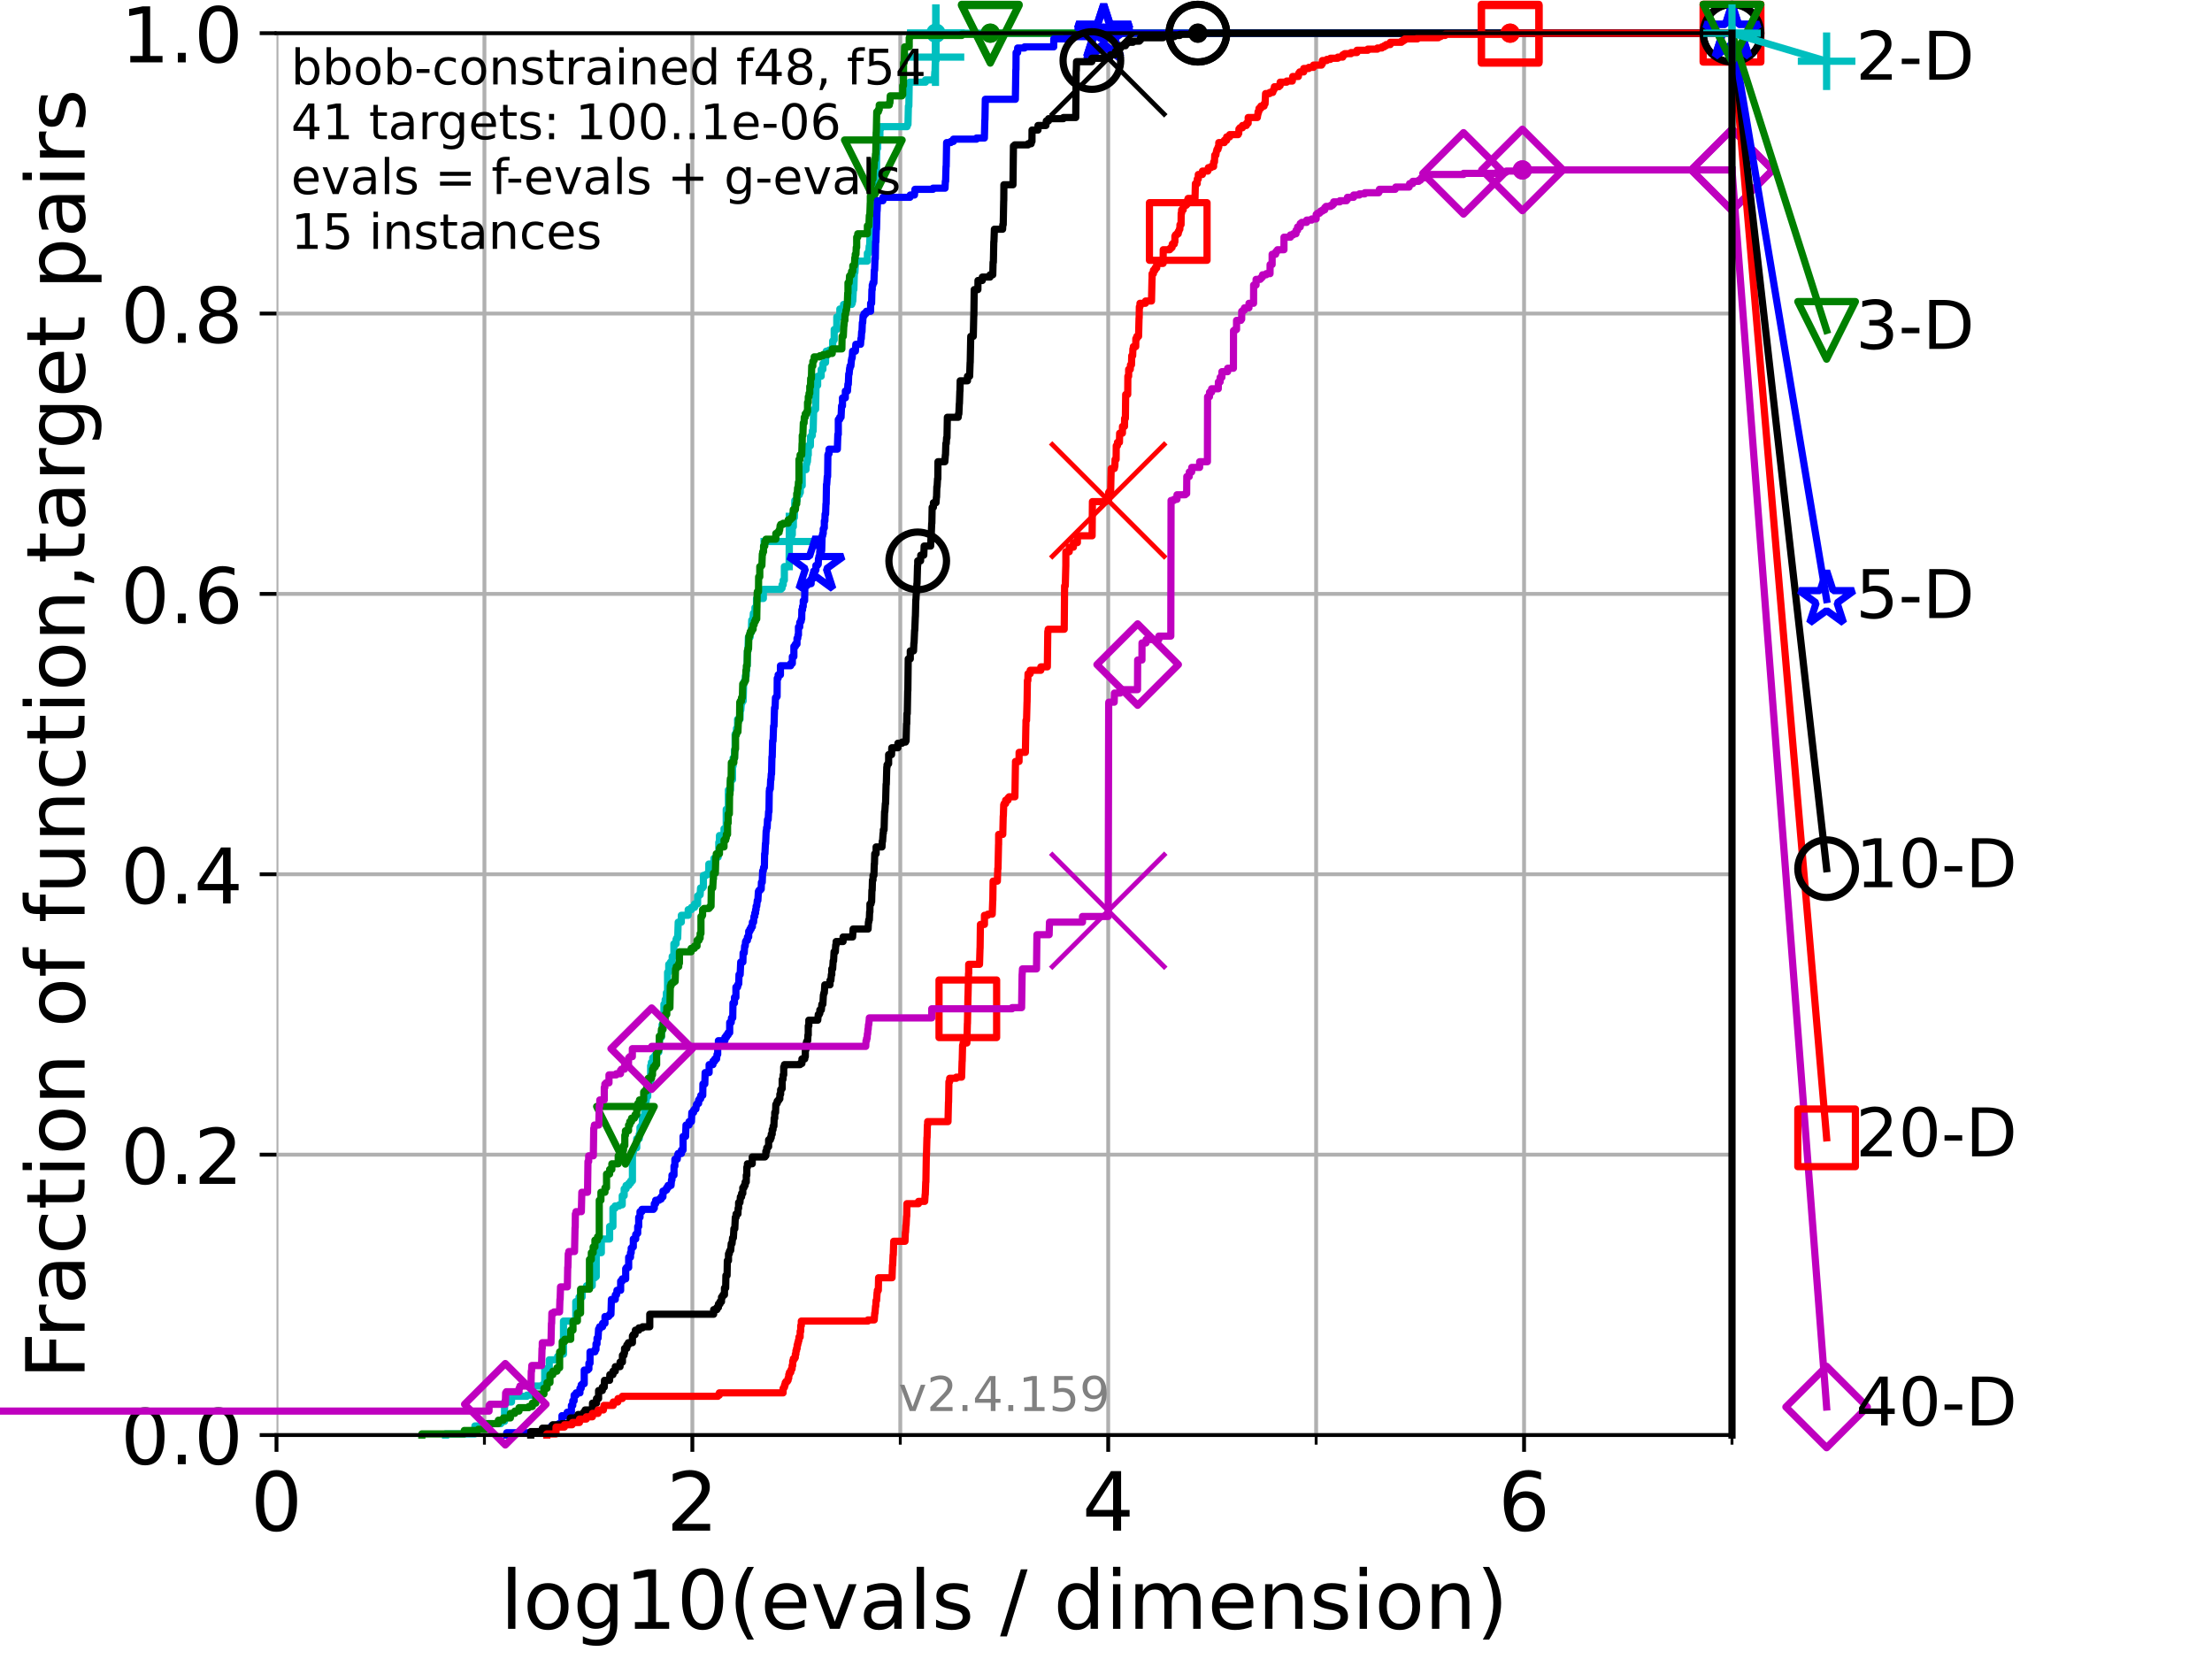 <?xml version="1.0" encoding="utf-8" standalone="no"?>
<!DOCTYPE svg PUBLIC "-//W3C//DTD SVG 1.1//EN"
  "http://www.w3.org/Graphics/SVG/1.1/DTD/svg11.dtd">
<!-- Created with matplotlib (https://matplotlib.org/) -->
<svg height="345.6pt" version="1.1" viewBox="0 0 460.8 345.6" width="460.8pt" xmlns="http://www.w3.org/2000/svg" xmlns:xlink="http://www.w3.org/1999/xlink">
 <defs>
  <style type="text/css">*{stroke-linecap:butt;stroke-linejoin:round;}</style>
 </defs>
 <g id="figure_1">
  <g id="patch_1">
   <path d="M 0 345.6 
L 460.8 345.6 
L 460.8 0 
L 0 0 
z
" style="fill:#ffffff;"/>
  </g>
  <g id="axes_1">
   <g id="patch_2">
    <path d="M 57.6 298.944 
L 360.806 298.944 
L 360.806 6.912 
L 57.6 6.912 
z
" style="fill:#ffffff;"/>
   </g>
   <g id="matplotlib.axis_1">
    <g id="xtick_1">
     <g id="line2d_1">
      <path clip-path="url(#p732a09b51f)" d="M 57.6 298.944 
L 57.6 6.912 
" style="fill:none;stroke:#b0b0b0;stroke-linecap:square;stroke-width:0.8;"/>
     </g>
     <g id="line2d_2">
      <defs>
       <path d="M 0 0 
L 0 3.5 
" id="mbf84fcc0c1" style="stroke:#000000;stroke-width:0.8;"/>
      </defs>
      <g>
       <use style="stroke:#000000;stroke-width:0.8;" x="57.6" xlink:href="#mbf84fcc0c1" y="298.944"/>
      </g>
     </g>
     <g id="text_1">
      <!-- 0 -->
      <g transform="translate(52.192 318.861)scale(0.17 -0.17)">
       <defs>
        <path d="M 31.781 66.406 
Q 24.172 66.406 20.328 58.906 
Q 16.5 51.422 16.5 36.375 
Q 16.5 21.391 20.328 13.891 
Q 24.172 6.391 31.781 6.391 
Q 39.453 6.391 43.281 13.891 
Q 47.125 21.391 47.125 36.375 
Q 47.125 51.422 43.281 58.906 
Q 39.453 66.406 31.781 66.406 
z
M 31.781 74.219 
Q 44.047 74.219 50.516 64.516 
Q 56.984 54.828 56.984 36.375 
Q 56.984 17.969 50.516 8.266 
Q 44.047 -1.422 31.781 -1.422 
Q 19.531 -1.422 13.062 8.266 
Q 6.594 17.969 6.594 36.375 
Q 6.594 54.828 13.062 64.516 
Q 19.531 74.219 31.781 74.219 
z
" id="DejaVuSans-48"/>
       </defs>
       <use xlink:href="#DejaVuSans-48"/>
      </g>
     </g>
    </g>
    <g id="xtick_2">
     <g id="line2d_3">
      <path clip-path="url(#p732a09b51f)" d="M 144.23 298.944 
L 144.23 6.912 
" style="fill:none;stroke:#b0b0b0;stroke-linecap:square;stroke-width:0.8;"/>
     </g>
     <g id="line2d_4">
      <g>
       <use style="stroke:#000000;stroke-width:0.8;" x="144.23" xlink:href="#mbf84fcc0c1" y="298.944"/>
      </g>
     </g>
     <g id="text_2">
      <!-- 2 -->
      <g transform="translate(138.822 318.861)scale(0.17 -0.17)">
       <defs>
        <path d="M 19.188 8.297 
L 53.609 8.297 
L 53.609 0 
L 7.328 0 
L 7.328 8.297 
Q 12.938 14.109 22.625 23.891 
Q 32.328 33.688 34.812 36.531 
Q 39.547 41.844 41.422 45.531 
Q 43.312 49.219 43.312 52.781 
Q 43.312 58.594 39.234 62.25 
Q 35.156 65.922 28.609 65.922 
Q 23.969 65.922 18.812 64.312 
Q 13.672 62.703 7.812 59.422 
L 7.812 69.391 
Q 13.766 71.781 18.938 73 
Q 24.125 74.219 28.422 74.219 
Q 39.75 74.219 46.484 68.547 
Q 53.219 62.891 53.219 53.422 
Q 53.219 48.922 51.531 44.891 
Q 49.859 40.875 45.406 35.406 
Q 44.188 33.984 37.641 27.219 
Q 31.109 20.453 19.188 8.297 
z
" id="DejaVuSans-50"/>
       </defs>
       <use xlink:href="#DejaVuSans-50"/>
      </g>
     </g>
    </g>
    <g id="xtick_3">
     <g id="line2d_5">
      <path clip-path="url(#p732a09b51f)" d="M 230.861 298.944 
L 230.861 6.912 
" style="fill:none;stroke:#b0b0b0;stroke-linecap:square;stroke-width:0.8;"/>
     </g>
     <g id="line2d_6">
      <g>
       <use style="stroke:#000000;stroke-width:0.8;" x="230.861" xlink:href="#mbf84fcc0c1" y="298.944"/>
      </g>
     </g>
     <g id="text_3">
      <!-- 4 -->
      <g transform="translate(225.453 318.861)scale(0.17 -0.17)">
       <defs>
        <path d="M 37.797 64.312 
L 12.891 25.391 
L 37.797 25.391 
z
M 35.203 72.906 
L 47.609 72.906 
L 47.609 25.391 
L 58.016 25.391 
L 58.016 17.188 
L 47.609 17.188 
L 47.609 0 
L 37.797 0 
L 37.797 17.188 
L 4.891 17.188 
L 4.891 26.703 
z
" id="DejaVuSans-52"/>
       </defs>
       <use xlink:href="#DejaVuSans-52"/>
      </g>
     </g>
    </g>
    <g id="xtick_4">
     <g id="line2d_7">
      <path clip-path="url(#p732a09b51f)" d="M 317.491 298.944 
L 317.491 6.912 
" style="fill:none;stroke:#b0b0b0;stroke-linecap:square;stroke-width:0.8;"/>
     </g>
     <g id="line2d_8">
      <g>
       <use style="stroke:#000000;stroke-width:0.8;" x="317.491" xlink:href="#mbf84fcc0c1" y="298.944"/>
      </g>
     </g>
     <g id="text_4">
      <!-- 6 -->
      <g transform="translate(312.083 318.861)scale(0.17 -0.17)">
       <defs>
        <path d="M 33.016 40.375 
Q 26.375 40.375 22.484 35.828 
Q 18.609 31.297 18.609 23.391 
Q 18.609 15.531 22.484 10.953 
Q 26.375 6.391 33.016 6.391 
Q 39.656 6.391 43.531 10.953 
Q 47.406 15.531 47.406 23.391 
Q 47.406 31.297 43.531 35.828 
Q 39.656 40.375 33.016 40.375 
z
M 52.594 71.297 
L 52.594 62.312 
Q 48.875 64.062 45.094 64.984 
Q 41.312 65.922 37.594 65.922 
Q 27.828 65.922 22.672 59.328 
Q 17.531 52.734 16.797 39.406 
Q 19.672 43.656 24.016 45.922 
Q 28.375 48.188 33.594 48.188 
Q 44.578 48.188 50.953 41.516 
Q 57.328 34.859 57.328 23.391 
Q 57.328 12.156 50.688 5.359 
Q 44.047 -1.422 33.016 -1.422 
Q 20.359 -1.422 13.672 8.266 
Q 6.984 17.969 6.984 36.375 
Q 6.984 53.656 15.188 63.938 
Q 23.391 74.219 37.203 74.219 
Q 40.922 74.219 44.703 73.484 
Q 48.484 72.75 52.594 71.297 
z
" id="DejaVuSans-54"/>
       </defs>
       <use xlink:href="#DejaVuSans-54"/>
      </g>
     </g>
    </g>
    <g id="xtick_5">
     <g id="line2d_9">
      <path clip-path="url(#p732a09b51f)" d="M 100.915 298.944 
L 100.915 6.912 
" style="fill:none;stroke:#b0b0b0;stroke-linecap:square;stroke-width:0.8;"/>
     </g>
     <g id="line2d_10">
      <defs>
       <path d="M 0 0 
L 0 2 
" id="mc942add03d" style="stroke:#000000;stroke-width:0.6;"/>
      </defs>
      <g>
       <use style="stroke:#000000;stroke-width:0.6;" x="100.915" xlink:href="#mc942add03d" y="298.944"/>
      </g>
     </g>
    </g>
    <g id="xtick_6">
     <g id="line2d_11">
      <path clip-path="url(#p732a09b51f)" d="M 187.546 298.944 
L 187.546 6.912 
" style="fill:none;stroke:#b0b0b0;stroke-linecap:square;stroke-width:0.8;"/>
     </g>
     <g id="line2d_12">
      <g>
       <use style="stroke:#000000;stroke-width:0.6;" x="187.546" xlink:href="#mc942add03d" y="298.944"/>
      </g>
     </g>
    </g>
    <g id="xtick_7">
     <g id="line2d_13">
      <path clip-path="url(#p732a09b51f)" d="M 274.176 298.944 
L 274.176 6.912 
" style="fill:none;stroke:#b0b0b0;stroke-linecap:square;stroke-width:0.8;"/>
     </g>
     <g id="line2d_14">
      <g>
       <use style="stroke:#000000;stroke-width:0.6;" x="274.176" xlink:href="#mc942add03d" y="298.944"/>
      </g>
     </g>
    </g>
    <g id="xtick_8">
     <g id="line2d_15">
      <path clip-path="url(#p732a09b51f)" d="M 360.806 298.944 
L 360.806 6.912 
" style="fill:none;stroke:#b0b0b0;stroke-linecap:square;stroke-width:0.8;"/>
     </g>
     <g id="line2d_16">
      <g>
       <use style="stroke:#000000;stroke-width:0.6;" x="360.806" xlink:href="#mc942add03d" y="298.944"/>
      </g>
     </g>
    </g>
    <g id="text_5">
     <!-- log10(evals / dimension) -->
     <g transform="translate(104.239 339.314)scale(0.17 -0.17)">
      <defs>
       <path d="M 9.422 75.984 
L 18.406 75.984 
L 18.406 0 
L 9.422 0 
z
" id="DejaVuSans-108"/>
       <path d="M 30.609 48.391 
Q 23.391 48.391 19.188 42.75 
Q 14.984 37.109 14.984 27.297 
Q 14.984 17.484 19.156 11.844 
Q 23.344 6.203 30.609 6.203 
Q 37.797 6.203 41.984 11.859 
Q 46.188 17.531 46.188 27.297 
Q 46.188 37.016 41.984 42.703 
Q 37.797 48.391 30.609 48.391 
z
M 30.609 56 
Q 42.328 56 49.016 48.375 
Q 55.719 40.766 55.719 27.297 
Q 55.719 13.875 49.016 6.219 
Q 42.328 -1.422 30.609 -1.422 
Q 18.844 -1.422 12.172 6.219 
Q 5.516 13.875 5.516 27.297 
Q 5.516 40.766 12.172 48.375 
Q 18.844 56 30.609 56 
z
" id="DejaVuSans-111"/>
       <path d="M 45.406 27.984 
Q 45.406 37.75 41.375 43.109 
Q 37.359 48.484 30.078 48.484 
Q 22.859 48.484 18.828 43.109 
Q 14.797 37.75 14.797 27.984 
Q 14.797 18.266 18.828 12.891 
Q 22.859 7.516 30.078 7.516 
Q 37.359 7.516 41.375 12.891 
Q 45.406 18.266 45.406 27.984 
z
M 54.391 6.781 
Q 54.391 -7.172 48.188 -13.984 
Q 42 -20.797 29.203 -20.797 
Q 24.469 -20.797 20.266 -20.094 
Q 16.062 -19.391 12.109 -17.922 
L 12.109 -9.188 
Q 16.062 -11.328 19.922 -12.344 
Q 23.781 -13.375 27.781 -13.375 
Q 36.625 -13.375 41.016 -8.766 
Q 45.406 -4.156 45.406 5.172 
L 45.406 9.625 
Q 42.625 4.781 38.281 2.391 
Q 33.938 0 27.875 0 
Q 17.828 0 11.672 7.656 
Q 5.516 15.328 5.516 27.984 
Q 5.516 40.672 11.672 48.328 
Q 17.828 56 27.875 56 
Q 33.938 56 38.281 53.609 
Q 42.625 51.219 45.406 46.391 
L 45.406 54.688 
L 54.391 54.688 
z
" id="DejaVuSans-103"/>
       <path d="M 12.406 8.297 
L 28.516 8.297 
L 28.516 63.922 
L 10.984 60.406 
L 10.984 69.391 
L 28.422 72.906 
L 38.281 72.906 
L 38.281 8.297 
L 54.391 8.297 
L 54.391 0 
L 12.406 0 
z
" id="DejaVuSans-49"/>
       <path d="M 31 75.875 
Q 24.469 64.656 21.281 53.656 
Q 18.109 42.672 18.109 31.391 
Q 18.109 20.125 21.312 9.062 
Q 24.516 -2 31 -13.188 
L 23.188 -13.188 
Q 15.875 -1.703 12.234 9.375 
Q 8.594 20.453 8.594 31.391 
Q 8.594 42.281 12.203 53.312 
Q 15.828 64.359 23.188 75.875 
z
" id="DejaVuSans-40"/>
       <path d="M 56.203 29.594 
L 56.203 25.203 
L 14.891 25.203 
Q 15.484 15.922 20.484 11.062 
Q 25.484 6.203 34.422 6.203 
Q 39.594 6.203 44.453 7.469 
Q 49.312 8.734 54.109 11.281 
L 54.109 2.781 
Q 49.266 0.734 44.188 -0.344 
Q 39.109 -1.422 33.891 -1.422 
Q 20.797 -1.422 13.156 6.188 
Q 5.516 13.812 5.516 26.812 
Q 5.516 40.234 12.766 48.109 
Q 20.016 56 32.328 56 
Q 43.359 56 49.781 48.891 
Q 56.203 41.797 56.203 29.594 
z
M 47.219 32.234 
Q 47.125 39.594 43.094 43.984 
Q 39.062 48.391 32.422 48.391 
Q 24.906 48.391 20.391 44.141 
Q 15.875 39.891 15.188 32.172 
z
" id="DejaVuSans-101"/>
       <path d="M 2.984 54.688 
L 12.5 54.688 
L 29.594 8.797 
L 46.688 54.688 
L 56.203 54.688 
L 35.688 0 
L 23.484 0 
z
" id="DejaVuSans-118"/>
       <path d="M 34.281 27.484 
Q 23.391 27.484 19.188 25 
Q 14.984 22.516 14.984 16.5 
Q 14.984 11.719 18.141 8.906 
Q 21.297 6.109 26.703 6.109 
Q 34.188 6.109 38.703 11.406 
Q 43.219 16.703 43.219 25.484 
L 43.219 27.484 
z
M 52.203 31.203 
L 52.203 0 
L 43.219 0 
L 43.219 8.297 
Q 40.141 3.328 35.547 0.953 
Q 30.953 -1.422 24.312 -1.422 
Q 15.922 -1.422 10.953 3.297 
Q 6 8.016 6 15.922 
Q 6 25.141 12.172 29.828 
Q 18.359 34.516 30.609 34.516 
L 43.219 34.516 
L 43.219 35.406 
Q 43.219 41.609 39.141 45 
Q 35.062 48.391 27.688 48.391 
Q 23 48.391 18.547 47.266 
Q 14.109 46.141 10.016 43.891 
L 10.016 52.203 
Q 14.938 54.109 19.578 55.047 
Q 24.219 56 28.609 56 
Q 40.484 56 46.344 49.844 
Q 52.203 43.703 52.203 31.203 
z
" id="DejaVuSans-97"/>
       <path d="M 44.281 53.078 
L 44.281 44.578 
Q 40.484 46.531 36.375 47.5 
Q 32.281 48.484 27.875 48.484 
Q 21.188 48.484 17.844 46.438 
Q 14.5 44.391 14.5 40.281 
Q 14.5 37.156 16.891 35.375 
Q 19.281 33.594 26.516 31.984 
L 29.594 31.297 
Q 39.156 29.25 43.188 25.516 
Q 47.219 21.781 47.219 15.094 
Q 47.219 7.469 41.188 3.016 
Q 35.156 -1.422 24.609 -1.422 
Q 20.219 -1.422 15.453 -0.562 
Q 10.688 0.297 5.422 2 
L 5.422 11.281 
Q 10.406 8.688 15.234 7.391 
Q 20.062 6.109 24.812 6.109 
Q 31.156 6.109 34.562 8.281 
Q 37.984 10.453 37.984 14.406 
Q 37.984 18.062 35.516 20.016 
Q 33.062 21.969 24.703 23.781 
L 21.578 24.516 
Q 13.234 26.266 9.516 29.906 
Q 5.812 33.547 5.812 39.891 
Q 5.812 47.609 11.281 51.797 
Q 16.75 56 26.812 56 
Q 31.781 56 36.172 55.266 
Q 40.578 54.547 44.281 53.078 
z
" id="DejaVuSans-115"/>
       <path id="DejaVuSans-32"/>
       <path d="M 25.391 72.906 
L 33.688 72.906 
L 8.297 -9.281 
L 0 -9.281 
z
" id="DejaVuSans-47"/>
       <path d="M 45.406 46.391 
L 45.406 75.984 
L 54.391 75.984 
L 54.391 0 
L 45.406 0 
L 45.406 8.203 
Q 42.578 3.328 38.25 0.953 
Q 33.938 -1.422 27.875 -1.422 
Q 17.969 -1.422 11.734 6.484 
Q 5.516 14.406 5.516 27.297 
Q 5.516 40.188 11.734 48.094 
Q 17.969 56 27.875 56 
Q 33.938 56 38.25 53.625 
Q 42.578 51.266 45.406 46.391 
z
M 14.797 27.297 
Q 14.797 17.391 18.875 11.75 
Q 22.953 6.109 30.078 6.109 
Q 37.203 6.109 41.297 11.75 
Q 45.406 17.391 45.406 27.297 
Q 45.406 37.203 41.297 42.844 
Q 37.203 48.484 30.078 48.484 
Q 22.953 48.484 18.875 42.844 
Q 14.797 37.203 14.797 27.297 
z
" id="DejaVuSans-100"/>
       <path d="M 9.422 54.688 
L 18.406 54.688 
L 18.406 0 
L 9.422 0 
z
M 9.422 75.984 
L 18.406 75.984 
L 18.406 64.594 
L 9.422 64.594 
z
" id="DejaVuSans-105"/>
       <path d="M 52 44.188 
Q 55.375 50.25 60.062 53.125 
Q 64.75 56 71.094 56 
Q 79.641 56 84.281 50.016 
Q 88.922 44.047 88.922 33.016 
L 88.922 0 
L 79.891 0 
L 79.891 32.719 
Q 79.891 40.578 77.094 44.375 
Q 74.312 48.188 68.609 48.188 
Q 61.625 48.188 57.562 43.547 
Q 53.516 38.922 53.516 30.906 
L 53.516 0 
L 44.484 0 
L 44.484 32.719 
Q 44.484 40.625 41.703 44.406 
Q 38.922 48.188 33.109 48.188 
Q 26.219 48.188 22.156 43.531 
Q 18.109 38.875 18.109 30.906 
L 18.109 0 
L 9.078 0 
L 9.078 54.688 
L 18.109 54.688 
L 18.109 46.188 
Q 21.188 51.219 25.484 53.609 
Q 29.781 56 35.688 56 
Q 41.656 56 45.828 52.969 
Q 50 49.953 52 44.188 
z
" id="DejaVuSans-109"/>
       <path d="M 54.891 33.016 
L 54.891 0 
L 45.906 0 
L 45.906 32.719 
Q 45.906 40.484 42.875 44.328 
Q 39.844 48.188 33.797 48.188 
Q 26.516 48.188 22.312 43.547 
Q 18.109 38.922 18.109 30.906 
L 18.109 0 
L 9.078 0 
L 9.078 54.688 
L 18.109 54.688 
L 18.109 46.188 
Q 21.344 51.125 25.703 53.562 
Q 30.078 56 35.797 56 
Q 45.219 56 50.047 50.172 
Q 54.891 44.344 54.891 33.016 
z
" id="DejaVuSans-110"/>
       <path d="M 8.016 75.875 
L 15.828 75.875 
Q 23.141 64.359 26.781 53.312 
Q 30.422 42.281 30.422 31.391 
Q 30.422 20.453 26.781 9.375 
Q 23.141 -1.703 15.828 -13.188 
L 8.016 -13.188 
Q 14.5 -2 17.703 9.062 
Q 20.906 20.125 20.906 31.391 
Q 20.906 42.672 17.703 53.656 
Q 14.5 64.656 8.016 75.875 
z
" id="DejaVuSans-41"/>
      </defs>
      <use xlink:href="#DejaVuSans-108"/>
      <use x="27.783" xlink:href="#DejaVuSans-111"/>
      <use x="88.965" xlink:href="#DejaVuSans-103"/>
      <use x="152.441" xlink:href="#DejaVuSans-49"/>
      <use x="216.064" xlink:href="#DejaVuSans-48"/>
      <use x="279.688" xlink:href="#DejaVuSans-40"/>
      <use x="318.701" xlink:href="#DejaVuSans-101"/>
      <use x="380.225" xlink:href="#DejaVuSans-118"/>
      <use x="439.404" xlink:href="#DejaVuSans-97"/>
      <use x="500.684" xlink:href="#DejaVuSans-108"/>
      <use x="528.467" xlink:href="#DejaVuSans-115"/>
      <use x="580.566" xlink:href="#DejaVuSans-32"/>
      <use x="612.354" xlink:href="#DejaVuSans-47"/>
      <use x="646.045" xlink:href="#DejaVuSans-32"/>
      <use x="677.832" xlink:href="#DejaVuSans-100"/>
      <use x="741.309" xlink:href="#DejaVuSans-105"/>
      <use x="769.092" xlink:href="#DejaVuSans-109"/>
      <use x="866.504" xlink:href="#DejaVuSans-101"/>
      <use x="928.027" xlink:href="#DejaVuSans-110"/>
      <use x="991.406" xlink:href="#DejaVuSans-115"/>
      <use x="1043.506" xlink:href="#DejaVuSans-105"/>
      <use x="1071.289" xlink:href="#DejaVuSans-111"/>
      <use x="1132.471" xlink:href="#DejaVuSans-110"/>
      <use x="1195.85" xlink:href="#DejaVuSans-41"/>
     </g>
    </g>
   </g>
   <g id="matplotlib.axis_2">
    <g id="ytick_1">
     <g id="line2d_17">
      <path clip-path="url(#p732a09b51f)" d="M 57.6 298.944 
L 360.806 298.944 
" style="fill:none;stroke:#b0b0b0;stroke-linecap:square;stroke-width:0.8;"/>
     </g>
     <g id="line2d_18">
      <defs>
       <path d="M 0 0 
L -3.5 0 
" id="mf0c6661558" style="stroke:#000000;stroke-width:0.8;"/>
      </defs>
      <g>
       <use style="stroke:#000000;stroke-width:0.8;" x="57.6" xlink:href="#mf0c6661558" y="298.944"/>
      </g>
     </g>
     <g id="text_6">
      <!-- 0.0 -->
      <g transform="translate(25.155 305.023)scale(0.16 -0.16)">
       <defs>
        <path d="M 10.688 12.406 
L 21 12.406 
L 21 0 
L 10.688 0 
z
" id="DejaVuSans-46"/>
       </defs>
       <use xlink:href="#DejaVuSans-48"/>
       <use x="63.623" xlink:href="#DejaVuSans-46"/>
       <use x="95.41" xlink:href="#DejaVuSans-48"/>
      </g>
     </g>
    </g>
    <g id="ytick_2">
     <g id="line2d_19">
      <path clip-path="url(#p732a09b51f)" d="M 57.6 240.538 
L 360.806 240.538 
" style="fill:none;stroke:#b0b0b0;stroke-linecap:square;stroke-width:0.8;"/>
     </g>
     <g id="line2d_20">
      <g>
       <use style="stroke:#000000;stroke-width:0.8;" x="57.6" xlink:href="#mf0c6661558" y="240.538"/>
      </g>
     </g>
     <g id="text_7">
      <!-- 0.2 -->
      <g transform="translate(25.155 246.616)scale(0.16 -0.16)">
       <use xlink:href="#DejaVuSans-48"/>
       <use x="63.623" xlink:href="#DejaVuSans-46"/>
       <use x="95.41" xlink:href="#DejaVuSans-50"/>
      </g>
     </g>
    </g>
    <g id="ytick_3">
     <g id="line2d_21">
      <path clip-path="url(#p732a09b51f)" d="M 57.6 182.131 
L 360.806 182.131 
" style="fill:none;stroke:#b0b0b0;stroke-linecap:square;stroke-width:0.8;"/>
     </g>
     <g id="line2d_22">
      <g>
       <use style="stroke:#000000;stroke-width:0.8;" x="57.6" xlink:href="#mf0c6661558" y="182.131"/>
      </g>
     </g>
     <g id="text_8">
      <!-- 0.4 -->
      <g transform="translate(25.155 188.21)scale(0.16 -0.16)">
       <use xlink:href="#DejaVuSans-48"/>
       <use x="63.623" xlink:href="#DejaVuSans-46"/>
       <use x="95.41" xlink:href="#DejaVuSans-52"/>
      </g>
     </g>
    </g>
    <g id="ytick_4">
     <g id="line2d_23">
      <path clip-path="url(#p732a09b51f)" d="M 57.6 123.725 
L 360.806 123.725 
" style="fill:none;stroke:#b0b0b0;stroke-linecap:square;stroke-width:0.8;"/>
     </g>
     <g id="line2d_24">
      <g>
       <use style="stroke:#000000;stroke-width:0.8;" x="57.6" xlink:href="#mf0c6661558" y="123.725"/>
      </g>
     </g>
     <g id="text_9">
      <!-- 0.6 -->
      <g transform="translate(25.155 129.804)scale(0.16 -0.16)">
       <use xlink:href="#DejaVuSans-48"/>
       <use x="63.623" xlink:href="#DejaVuSans-46"/>
       <use x="95.41" xlink:href="#DejaVuSans-54"/>
      </g>
     </g>
    </g>
    <g id="ytick_5">
     <g id="line2d_25">
      <path clip-path="url(#p732a09b51f)" d="M 57.6 65.318 
L 360.806 65.318 
" style="fill:none;stroke:#b0b0b0;stroke-linecap:square;stroke-width:0.8;"/>
     </g>
     <g id="line2d_26">
      <g>
       <use style="stroke:#000000;stroke-width:0.8;" x="57.6" xlink:href="#mf0c6661558" y="65.318"/>
      </g>
     </g>
     <g id="text_10">
      <!-- 0.8 -->
      <g transform="translate(25.155 71.397)scale(0.16 -0.16)">
       <defs>
        <path d="M 31.781 34.625 
Q 24.75 34.625 20.719 30.859 
Q 16.703 27.094 16.703 20.516 
Q 16.703 13.922 20.719 10.156 
Q 24.75 6.391 31.781 6.391 
Q 38.812 6.391 42.859 10.172 
Q 46.922 13.969 46.922 20.516 
Q 46.922 27.094 42.891 30.859 
Q 38.875 34.625 31.781 34.625 
z
M 21.922 38.812 
Q 15.578 40.375 12.031 44.719 
Q 8.5 49.078 8.5 55.328 
Q 8.5 64.062 14.719 69.141 
Q 20.953 74.219 31.781 74.219 
Q 42.672 74.219 48.875 69.141 
Q 55.078 64.062 55.078 55.328 
Q 55.078 49.078 51.531 44.719 
Q 48 40.375 41.703 38.812 
Q 48.828 37.156 52.797 32.312 
Q 56.781 27.484 56.781 20.516 
Q 56.781 9.906 50.312 4.234 
Q 43.844 -1.422 31.781 -1.422 
Q 19.734 -1.422 13.25 4.234 
Q 6.781 9.906 6.781 20.516 
Q 6.781 27.484 10.781 32.312 
Q 14.797 37.156 21.922 38.812 
z
M 18.312 54.391 
Q 18.312 48.734 21.844 45.562 
Q 25.391 42.391 31.781 42.391 
Q 38.141 42.391 41.719 45.562 
Q 45.312 48.734 45.312 54.391 
Q 45.312 60.062 41.719 63.234 
Q 38.141 66.406 31.781 66.406 
Q 25.391 66.406 21.844 63.234 
Q 18.312 60.062 18.312 54.391 
z
" id="DejaVuSans-56"/>
       </defs>
       <use xlink:href="#DejaVuSans-48"/>
       <use x="63.623" xlink:href="#DejaVuSans-46"/>
       <use x="95.41" xlink:href="#DejaVuSans-56"/>
      </g>
     </g>
    </g>
    <g id="ytick_6">
     <g id="line2d_27">
      <path clip-path="url(#p732a09b51f)" d="M 57.6 6.912 
L 360.806 6.912 
" style="fill:none;stroke:#b0b0b0;stroke-linecap:square;stroke-width:0.8;"/>
     </g>
     <g id="line2d_28">
      <g>
       <use style="stroke:#000000;stroke-width:0.8;" x="57.6" xlink:href="#mf0c6661558" y="6.912"/>
      </g>
     </g>
     <g id="text_11">
      <!-- 1.0 -->
      <g transform="translate(25.155 12.991)scale(0.16 -0.16)">
       <use xlink:href="#DejaVuSans-49"/>
       <use x="63.623" xlink:href="#DejaVuSans-46"/>
       <use x="95.41" xlink:href="#DejaVuSans-48"/>
      </g>
     </g>
    </g>
    <g id="text_12">
     <!-- Fraction of function,target pairs -->
     <g transform="translate(17.62 287.313)rotate(-90)scale(0.17 -0.17)">
      <defs>
       <path d="M 9.812 72.906 
L 51.703 72.906 
L 51.703 64.594 
L 19.672 64.594 
L 19.672 43.109 
L 48.578 43.109 
L 48.578 34.812 
L 19.672 34.812 
L 19.672 0 
L 9.812 0 
z
" id="DejaVuSans-70"/>
       <path d="M 41.109 46.297 
Q 39.594 47.172 37.812 47.578 
Q 36.031 48 33.891 48 
Q 26.266 48 22.188 43.047 
Q 18.109 38.094 18.109 28.812 
L 18.109 0 
L 9.078 0 
L 9.078 54.688 
L 18.109 54.688 
L 18.109 46.188 
Q 20.953 51.172 25.484 53.578 
Q 30.031 56 36.531 56 
Q 37.453 56 38.578 55.875 
Q 39.703 55.766 41.062 55.516 
z
" id="DejaVuSans-114"/>
       <path d="M 48.781 52.594 
L 48.781 44.188 
Q 44.969 46.297 41.141 47.344 
Q 37.312 48.391 33.406 48.391 
Q 24.656 48.391 19.812 42.844 
Q 14.984 37.312 14.984 27.297 
Q 14.984 17.281 19.812 11.734 
Q 24.656 6.203 33.406 6.203 
Q 37.312 6.203 41.141 7.25 
Q 44.969 8.297 48.781 10.406 
L 48.781 2.094 
Q 45.016 0.344 40.984 -0.531 
Q 36.969 -1.422 32.422 -1.422 
Q 20.062 -1.422 12.781 6.344 
Q 5.516 14.109 5.516 27.297 
Q 5.516 40.672 12.859 48.328 
Q 20.219 56 33.016 56 
Q 37.156 56 41.109 55.141 
Q 45.062 54.297 48.781 52.594 
z
" id="DejaVuSans-99"/>
       <path d="M 18.312 70.219 
L 18.312 54.688 
L 36.812 54.688 
L 36.812 47.703 
L 18.312 47.703 
L 18.312 18.016 
Q 18.312 11.328 20.141 9.422 
Q 21.969 7.516 27.594 7.516 
L 36.812 7.516 
L 36.812 0 
L 27.594 0 
Q 17.188 0 13.234 3.875 
Q 9.281 7.766 9.281 18.016 
L 9.281 47.703 
L 2.688 47.703 
L 2.688 54.688 
L 9.281 54.688 
L 9.281 70.219 
z
" id="DejaVuSans-116"/>
       <path d="M 37.109 75.984 
L 37.109 68.5 
L 28.516 68.5 
Q 23.688 68.5 21.797 66.547 
Q 19.922 64.594 19.922 59.516 
L 19.922 54.688 
L 34.719 54.688 
L 34.719 47.703 
L 19.922 47.703 
L 19.922 0 
L 10.891 0 
L 10.891 47.703 
L 2.297 47.703 
L 2.297 54.688 
L 10.891 54.688 
L 10.891 58.5 
Q 10.891 67.625 15.141 71.797 
Q 19.391 75.984 28.609 75.984 
z
" id="DejaVuSans-102"/>
       <path d="M 8.5 21.578 
L 8.5 54.688 
L 17.484 54.688 
L 17.484 21.922 
Q 17.484 14.156 20.5 10.266 
Q 23.531 6.391 29.594 6.391 
Q 36.859 6.391 41.078 11.031 
Q 45.312 15.672 45.312 23.688 
L 45.312 54.688 
L 54.297 54.688 
L 54.297 0 
L 45.312 0 
L 45.312 8.406 
Q 42.047 3.422 37.719 1 
Q 33.406 -1.422 27.688 -1.422 
Q 18.266 -1.422 13.375 4.438 
Q 8.5 10.297 8.5 21.578 
z
M 31.109 56 
z
" id="DejaVuSans-117"/>
       <path d="M 11.719 12.406 
L 22.016 12.406 
L 22.016 4 
L 14.016 -11.625 
L 7.719 -11.625 
L 11.719 4 
z
" id="DejaVuSans-44"/>
       <path d="M 18.109 8.203 
L 18.109 -20.797 
L 9.078 -20.797 
L 9.078 54.688 
L 18.109 54.688 
L 18.109 46.391 
Q 20.953 51.266 25.266 53.625 
Q 29.594 56 35.594 56 
Q 45.562 56 51.781 48.094 
Q 58.016 40.188 58.016 27.297 
Q 58.016 14.406 51.781 6.484 
Q 45.562 -1.422 35.594 -1.422 
Q 29.594 -1.422 25.266 0.953 
Q 20.953 3.328 18.109 8.203 
z
M 48.688 27.297 
Q 48.688 37.203 44.609 42.844 
Q 40.531 48.484 33.406 48.484 
Q 26.266 48.484 22.188 42.844 
Q 18.109 37.203 18.109 27.297 
Q 18.109 17.391 22.188 11.75 
Q 26.266 6.109 33.406 6.109 
Q 40.531 6.109 44.609 11.75 
Q 48.688 17.391 48.688 27.297 
z
" id="DejaVuSans-112"/>
      </defs>
      <use xlink:href="#DejaVuSans-70"/>
      <use x="50.27" xlink:href="#DejaVuSans-114"/>
      <use x="91.383" xlink:href="#DejaVuSans-97"/>
      <use x="152.662" xlink:href="#DejaVuSans-99"/>
      <use x="207.643" xlink:href="#DejaVuSans-116"/>
      <use x="246.852" xlink:href="#DejaVuSans-105"/>
      <use x="274.635" xlink:href="#DejaVuSans-111"/>
      <use x="335.816" xlink:href="#DejaVuSans-110"/>
      <use x="399.195" xlink:href="#DejaVuSans-32"/>
      <use x="430.982" xlink:href="#DejaVuSans-111"/>
      <use x="492.164" xlink:href="#DejaVuSans-102"/>
      <use x="527.369" xlink:href="#DejaVuSans-32"/>
      <use x="559.156" xlink:href="#DejaVuSans-102"/>
      <use x="594.361" xlink:href="#DejaVuSans-117"/>
      <use x="657.74" xlink:href="#DejaVuSans-110"/>
      <use x="721.119" xlink:href="#DejaVuSans-99"/>
      <use x="776.1" xlink:href="#DejaVuSans-116"/>
      <use x="815.309" xlink:href="#DejaVuSans-105"/>
      <use x="843.092" xlink:href="#DejaVuSans-111"/>
      <use x="904.273" xlink:href="#DejaVuSans-110"/>
      <use x="967.652" xlink:href="#DejaVuSans-44"/>
      <use x="999.439" xlink:href="#DejaVuSans-116"/>
      <use x="1038.648" xlink:href="#DejaVuSans-97"/>
      <use x="1099.928" xlink:href="#DejaVuSans-114"/>
      <use x="1139.291" xlink:href="#DejaVuSans-103"/>
      <use x="1202.768" xlink:href="#DejaVuSans-101"/>
      <use x="1264.291" xlink:href="#DejaVuSans-116"/>
      <use x="1303.5" xlink:href="#DejaVuSans-32"/>
      <use x="1335.287" xlink:href="#DejaVuSans-112"/>
      <use x="1398.764" xlink:href="#DejaVuSans-97"/>
      <use x="1460.043" xlink:href="#DejaVuSans-105"/>
      <use x="1487.826" xlink:href="#DejaVuSans-114"/>
      <use x="1528.939" xlink:href="#DejaVuSans-115"/>
     </g>
    </g>
   </g>
   <g id="line2d_29">
    <defs>
     <path d="M 0 1.5 
C 0.398 1.5 0.779 1.342 1.061 1.061 
C 1.342 0.779 1.5 0.398 1.5 0 
C 1.5 -0.398 1.342 -0.779 1.061 -1.061 
C 0.779 -1.342 0.398 -1.5 0 -1.5 
C -0.398 -1.5 -0.779 -1.342 -1.061 -1.061 
C -1.342 -0.779 -1.5 -0.398 -1.5 0 
C -1.5 0.398 -1.342 0.779 -1.061 1.061 
C -0.779 1.342 -0.398 1.5 0 1.5 
z
" id="m47d820aadb" style="stroke:#00bfbf;"/>
    </defs>
    <g>
     <use style="fill:#00bfbf;stroke:#00bfbf;" x="194.965" xlink:href="#m47d820aadb" y="6.912"/>
     <use style="fill:#00bfbf;stroke:#00bfbf;" x="194.965" xlink:href="#m47d820aadb" y="6.912"/>
    </g>
   </g>
   <g id="line2d_30">
    <path d="M 92.812 298.944 
L 92.812 298.707 
L 98.933 298.707 
L 98.933 297.045 
L 100.915 297.045 
L 100.915 296.57 
L 104.345 296.57 
L 104.345 296.095 
L 105.113 296.095 
L 105.113 292.059 
L 106.561 292.059 
L 106.561 290.872 
L 109.757 290.872 
L 109.757 290.634 
L 110.897 290.634 
L 110.897 288.735 
L 112.989 288.735 
L 112.989 288.497 
L 113.478 288.497 
L 113.478 285.173 
L 114.419 285.173 
L 114.419 283.274 
L 116.17 283.274 
L 116.17 282.562 
L 116.584 282.562 
L 116.584 282.087 
L 117.384 282.087 
L 117.384 275.202 
L 119.945 275.202 
L 119.945 271.165 
L 120.617 271.165 
L 120.617 270.216 
L 121.266 270.216 
L 121.266 268.554 
L 122.199 268.554 
L 122.199 267.841 
L 123.375 267.841 
L 123.375 266.179 
L 123.936 266.179 
L 123.936 265.942 
L 124.211 265.942 
L 124.211 260.956 
L 125.271 260.956 
L 125.271 258.107 
L 126.994 258.107 
L 126.994 255.495 
L 127.686 255.495 
L 127.686 251.697 
L 128.134 251.697 
L 128.134 251.222 
L 128.999 251.222 
L 128.999 250.984 
L 129.623 250.984 
L 129.623 249.085 
L 130.027 249.085 
L 130.027 247.66 
L 130.423 247.66 
L 130.423 246.948 
L 131.002 246.948 
L 131.002 246.473 
L 131.378 246.473 
L 131.378 245.998 
L 131.747 245.998 
L 131.747 240.063 
L 131.929 240.063 
L 131.929 239.35 
L 132.109 239.35 
L 132.109 239.113 
L 132.639 239.113 
L 132.639 237.214 
L 133.154 237.214 
L 133.154 236.264 
L 133.323 236.264 
L 133.323 234.839 
L 133.49 234.839 
L 133.49 234.602 
L 133.82 234.602 
L 133.82 232.703 
L 134.305 232.703 
L 134.305 230.328 
L 134.464 230.328 
L 134.464 229.379 
L 134.621 229.379 
L 134.621 228.429 
L 134.932 228.429 
L 134.932 226.767 
L 135.389 226.767 
L 135.389 225.817 
L 135.539 225.817 
L 135.539 222.018 
L 135.688 222.018 
L 135.688 221.306 
L 135.981 221.306 
L 135.981 220.357 
L 136.271 220.357 
L 136.271 220.119 
L 136.414 220.119 
L 136.414 219.882 
L 136.697 219.882 
L 136.697 219.169 
L 137.25 219.169 
L 137.25 217.982 
L 137.386 217.982 
L 137.386 216.083 
L 137.788 216.083 
L 137.788 214.896 
L 137.92 214.896 
L 137.92 213.471 
L 138.31 213.471 
L 138.31 209.198 
L 138.566 209.198 
L 138.566 208.248 
L 138.693 208.248 
L 138.693 208.01 
L 138.819 208.01 
L 138.819 206.823 
L 139.068 206.823 
L 139.068 202.55 
L 139.314 202.55 
L 139.314 200.888 
L 139.677 200.888 
L 139.677 200.413 
L 140.033 200.413 
L 140.033 199.226 
L 140.382 199.226 
L 140.382 196.614 
L 140.838 196.614 
L 140.838 195.664 
L 140.951 195.664 
L 140.951 195.427 
L 141.173 195.427 
L 141.283 192.103 
L 141.932 192.103 
L 141.932 190.678 
L 143.364 190.678 
L 143.364 189.491 
L 144.041 189.491 
L 144.041 189.017 
L 144.695 189.017 
L 144.695 188.304 
L 145.327 188.304 
L 145.327 186.642 
L 145.591 186.642 
L 145.591 186.405 
L 145.852 186.405 
L 145.938 184.98 
L 146.362 184.98 
L 146.362 184.743 
L 146.53 184.743 
L 146.53 182.369 
L 147.103 182.369 
L 147.103 182.131 
L 147.66 182.131 
L 147.66 179.994 
L 148.727 179.994 
L 148.727 178.807 
L 149.093 178.807 
L 149.093 178.57 
L 149.595 178.57 
L 149.595 177.62 
L 149.736 177.62 
L 149.736 175.483 
L 149.876 175.483 
L 149.876 174.059 
L 150.827 174.059 
L 150.827 172.634 
L 151.285 172.634 
L 151.285 168.598 
L 151.732 168.598 
L 151.732 164.562 
L 152.169 164.562 
L 152.169 162.662 
L 152.353 162.662 
L 152.353 162.425 
L 152.596 162.425 
L 152.596 159.576 
L 152.716 159.576 
L 152.716 157.914 
L 153.013 157.914 
L 153.013 156.252 
L 153.131 156.252 
L 153.131 152.928 
L 153.421 152.928 
L 153.421 151.741 
L 153.651 151.741 
L 153.651 149.841 
L 154.157 149.841 
L 154.212 147.942 
L 154.323 147.942 
L 154.432 146.518 
L 154.541 146.518 
L 154.596 146.043 
L 154.811 146.043 
L 154.918 142.244 
L 154.971 142.244 
L 154.971 142.006 
L 155.183 142.006 
L 155.288 140.819 
L 155.444 140.819 
L 155.547 138.683 
L 155.65 138.683 
L 155.701 135.596 
L 155.803 135.596 
L 155.904 132.747 
L 156.255 132.747 
L 156.255 131.797 
L 156.502 131.797 
L 156.599 129.186 
L 156.841 129.186 
L 156.937 127.761 
L 157.27 127.761 
L 157.27 126.574 
L 157.596 126.574 
L 157.596 124.674 
L 159.02 124.674 
L 159.02 122.775 
L 162.67 122.775 
L 162.67 122.538 
L 162.915 122.538 
L 162.915 121.825 
L 163.157 121.825 
L 163.157 120.876 
L 163.397 120.876 
L 163.397 118.027 
L 164.194 118.027 
L 164.194 117.789 
L 164.389 117.789 
L 164.421 112.803 
L 164.613 112.803 
L 164.708 112.328 
L 164.834 112.328 
L 164.928 111.379 
L 165.053 111.379 
L 165.053 109.717 
L 165.27 109.717 
L 165.27 107.817 
L 165.483 107.817 
L 165.574 104.256 
L 166.052 104.256 
L 166.052 103.306 
L 166.257 103.306 
L 166.257 103.069 
L 166.518 103.069 
L 166.518 102.594 
L 166.718 102.594 
L 166.718 101.169 
L 167.113 101.169 
L 167.113 97.846 
L 167.904 97.846 
L 167.957 96.658 
L 168.064 96.658 
L 168.09 96.184 
L 168.196 96.184 
L 168.301 94.759 
L 168.379 94.759 
L 168.379 92.86 
L 168.817 92.86 
L 168.842 90.96 
L 169.044 90.96 
L 169.044 90.723 
L 169.22 90.723 
L 169.22 89.773 
L 169.393 89.773 
L 169.492 85.737 
L 169.565 85.737 
L 169.565 85.262 
L 169.905 85.262 
L 170.001 80.276 
L 170.332 80.276 
L 170.332 78.377 
L 171.069 78.377 
L 171.069 76.952 
L 171.427 76.952 
L 171.427 75.765 
L 171.625 75.765 
L 171.625 75.528 
L 171.973 75.528 
L 172.016 73.866 
L 172.123 73.866 
L 172.123 73.153 
L 172.732 73.153 
L 172.732 72.916 
L 173.462 72.916 
L 173.462 71.017 
L 173.64 71.017 
L 173.64 70.779 
L 173.778 70.779 
L 173.778 68.642 
L 174.317 68.642 
L 174.317 66.031 
L 174.953 66.031 
L 174.953 64.369 
L 175.726 64.369 
L 175.726 63.419 
L 177.428 63.419 
L 177.428 63.182 
L 177.54 63.182 
L 177.54 62.707 
L 177.652 62.707 
L 177.763 60.332 
L 177.873 60.332 
L 177.983 56.771 
L 178.092 56.771 
L 178.201 54.872 
L 178.309 54.872 
L 178.309 54.397 
L 180.688 54.397 
L 180.688 52.735 
L 180.97 52.735 
L 181.063 51.31 
L 181.156 51.31 
L 181.248 48.936 
L 181.34 48.936 
L 181.34 46.324 
L 181.613 46.324 
L 181.703 44.188 
L 181.792 44.188 
L 181.881 40.151 
L 181.97 40.151 
L 182.058 38.727 
L 182.096 38.727 
L 182.171 37.777 
L 182.234 37.777 
L 182.321 35.64 
L 182.58 35.64 
L 182.666 30.892 
L 182.835 30.892 
L 182.835 29.23 
L 183.004 29.23 
L 183.004 28.992 
L 183.301 28.992 
L 183.301 26.856 
L 183.465 26.856 
L 183.465 26.381 
L 188.95 26.381 
L 189.028 25.906 
L 189.149 25.906 
L 189.236 22.107 
L 189.33 22.107 
L 189.407 17.359 
L 189.509 17.359 
L 189.509 17.121 
L 192.797 17.121 
L 192.797 16.646 
L 194.639 16.646 
L 194.742 14.984 
L 194.787 14.984 
L 194.876 11.66 
L 194.921 11.66 
L 194.965 6.912 
L 360.806 6.912 
L 360.806 6.912 
" style="fill:none;stroke:#00bfbf;stroke-linecap:square;stroke-width:1.5;"/>
   </g>
   <g id="line2d_31">
    <defs>
     <path d="M -6 0 
L 6 0 
M 0 6 
L 0 -6 
" id="m1b147005a7" style="stroke:#00bfbf;stroke-width:1.5;"/>
    </defs>
    <g>
     <use style="fill-opacity:0;stroke:#00bfbf;stroke-width:1.5;" x="164.421" xlink:href="#m1b147005a7" y="112.803"/>
     <use style="fill-opacity:0;stroke:#00bfbf;stroke-width:1.5;" x="194.876" xlink:href="#m1b147005a7" y="11.898"/>
     <use style="fill-opacity:0;stroke:#00bfbf;stroke-width:1.5;" x="194.965" xlink:href="#m1b147005a7" y="6.912"/>
     <use style="fill-opacity:0;stroke:#00bfbf;stroke-width:1.5;" x="194.965" xlink:href="#m1b147005a7" y="6.912"/>
     <use style="fill-opacity:0;stroke:#00bfbf;stroke-width:1.5;" x="360.806" xlink:href="#m1b147005a7" y="6.912"/>
    </g>
   </g>
   <g id="line2d_32">
    <path style="fill:none;stroke:#00bfbf;stroke-linecap:square;stroke-width:1.5;"/>
    <g/>
   </g>
   <g id="line2d_33">
    <defs>
     <path d="M 0 1.5 
C 0.398 1.5 0.779 1.342 1.061 1.061 
C 1.342 0.779 1.5 0.398 1.5 0 
C 1.5 -0.398 1.342 -0.779 1.061 -1.061 
C 0.779 -1.342 0.398 -1.5 0 -1.5 
C -0.398 -1.5 -0.779 -1.342 -1.061 -1.061 
C -1.342 -0.779 -1.5 -0.398 -1.5 0 
C -1.5 0.398 -1.342 0.779 -1.061 1.061 
C -0.779 1.342 -0.398 1.5 0 1.5 
z
" id="mc60f2b8d35" style="stroke:#008000;"/>
    </defs>
    <g>
     <use style="fill:#008000;stroke:#008000;" x="206.295" xlink:href="#mc60f2b8d35" y="6.912"/>
     <use style="fill:#008000;stroke:#008000;" x="206.295" xlink:href="#mc60f2b8d35" y="6.912"/>
    </g>
   </g>
   <g id="line2d_34">
    <path d="M 87.876 298.944 
L 87.876 298.707 
L 96.718 298.707 
L 96.718 297.994 
L 99.617 297.994 
L 99.617 297.757 
L 101.532 297.757 
L 101.532 296.57 
L 103.815 296.57 
L 103.815 295.857 
L 104.86 295.857 
L 104.86 295.383 
L 106.327 295.383 
L 106.327 294.433 
L 107.245 294.433 
L 107.245 293.958 
L 108.12 293.958 
L 108.12 293.246 
L 110.145 293.246 
L 110.145 293.008 
L 110.897 293.008 
L 110.897 292.296 
L 111.621 292.296 
L 111.621 290.397 
L 113.317 290.397 
L 113.317 289.21 
L 113.954 289.21 
L 113.954 288.022 
L 114.571 288.022 
L 114.571 286.361 
L 115.168 286.361 
L 115.168 285.648 
L 116.03 285.648 
L 116.03 284.936 
L 116.584 284.936 
L 116.584 281.612 
L 117.121 281.612 
L 117.121 279.475 
L 117.644 279.475 
L 117.644 279 
L 118.89 279 
L 118.89 277.101 
L 119.366 277.101 
L 119.366 275.202 
L 120.284 275.202 
L 120.284 273.54 
L 120.944 273.54 
L 120.944 268.554 
L 122.796 268.554 
L 122.796 262.381 
L 123.184 262.381 
L 123.184 260.956 
L 123.564 260.956 
L 123.564 259.769 
L 123.936 259.769 
L 123.936 258.344 
L 124.482 258.344 
L 124.482 257.632 
L 124.837 257.632 
L 124.837 250.035 
L 125.185 250.035 
L 125.185 248.373 
L 126.029 248.373 
L 126.029 247.423 
L 126.356 247.423 
L 126.356 244.574 
L 126.994 244.574 
L 126.994 243.624 
L 127.458 243.624 
L 127.458 242.437 
L 128.786 242.437 
L 128.786 240.775 
L 129.759 240.775 
L 129.759 239.588 
L 129.893 239.588 
L 129.893 238.638 
L 130.16 238.638 
L 130.16 236.501 
L 130.292 236.501 
L 130.292 235.552 
L 130.939 235.552 
L 130.939 234.365 
L 131.191 234.365 
L 131.191 233.652 
L 131.564 233.652 
L 131.564 232.94 
L 132.169 232.94 
L 132.169 232.703 
L 132.287 232.703 
L 132.287 232.228 
L 132.639 232.228 
L 132.639 231.041 
L 132.87 231.041 
L 132.87 229.854 
L 133.211 229.854 
L 133.211 229.141 
L 134.091 229.141 
L 134.091 227.479 
L 134.305 227.479 
L 134.305 227.242 
L 134.725 227.242 
L 134.725 226.292 
L 135.034 226.292 
L 135.034 224.63 
L 135.737 224.63 
L 135.737 223.918 
L 135.933 223.918 
L 135.933 222.731 
L 136.127 222.731 
L 136.127 222.256 
L 136.509 222.256 
L 136.509 221.781 
L 136.79 221.781 
L 136.79 218.932 
L 137.159 218.932 
L 137.159 218.457 
L 137.341 218.457 
L 137.341 215.845 
L 137.788 215.845 
L 137.788 214.421 
L 138.138 214.421 
L 138.138 212.996 
L 138.566 212.996 
L 138.566 211.334 
L 138.902 211.334 
L 138.902 209.91 
L 139.556 209.91 
L 139.637 205.399 
L 139.796 205.399 
L 139.796 204.924 
L 140.033 204.924 
L 140.033 204.687 
L 140.344 204.687 
L 140.344 204.449 
L 140.65 204.449 
L 140.725 201.837 
L 140.876 201.837 
L 140.876 201.363 
L 141.393 201.363 
L 141.393 200.65 
L 141.538 200.65 
L 141.538 198.276 
L 143.978 198.276 
L 143.978 197.564 
L 144.664 197.564 
L 144.664 197.089 
L 145.208 197.089 
L 145.208 195.902 
L 145.62 195.902 
L 145.62 195.427 
L 145.852 195.427 
L 145.852 194.477 
L 146.023 194.477 
L 146.023 190.916 
L 146.25 190.916 
L 146.25 190.678 
L 146.362 190.678 
L 146.362 189.491 
L 146.64 189.491 
L 146.64 189.254 
L 147.712 189.254 
L 147.712 189.017 
L 147.92 189.017 
L 147.92 188.779 
L 148.125 188.779 
L 148.176 184.98 
L 148.478 184.98 
L 148.578 183.081 
L 148.628 183.081 
L 148.628 181.894 
L 149.021 181.894 
L 149.118 178.57 
L 149.214 178.57 
L 149.214 177.858 
L 149.876 177.858 
L 149.876 176.67 
L 150.015 176.67 
L 150.015 176.433 
L 150.827 176.433 
L 150.827 175.008 
L 151.177 175.008 
L 151.177 174.534 
L 151.306 174.534 
L 151.306 173.821 
L 151.563 173.821 
L 151.563 171.447 
L 151.69 171.447 
L 151.69 169.548 
L 151.941 169.548 
L 151.983 165.511 
L 152.066 165.511 
L 152.148 162.188 
L 152.312 162.188 
L 152.353 158.864 
L 152.875 158.864 
L 152.875 157.914 
L 153.033 157.914 
L 153.111 156.015 
L 153.228 156.015 
L 153.228 153.165 
L 153.383 153.165 
L 153.383 152.691 
L 153.498 152.691 
L 153.498 152.453 
L 153.727 152.453 
L 153.802 150.554 
L 153.84 150.554 
L 153.84 149.841 
L 154.064 149.841 
L 154.101 146.28 
L 154.212 146.28 
L 154.212 146.043 
L 154.469 146.043 
L 154.469 145.33 
L 154.65 145.33 
L 154.722 142.481 
L 154.936 142.481 
L 154.936 142.244 
L 155.077 142.244 
L 155.183 141.769 
L 155.322 141.769 
L 155.392 139.632 
L 155.495 139.632 
L 155.495 138.683 
L 155.633 138.683 
L 155.701 135.596 
L 155.803 135.596 
L 155.803 135.121 
L 155.938 135.121 
L 156.005 132.51 
L 156.172 132.51 
L 156.172 132.035 
L 156.305 132.035 
L 156.305 131.56 
L 156.599 131.56 
L 156.599 131.085 
L 156.89 131.085 
L 156.89 130.135 
L 157.112 130.135 
L 157.175 129.423 
L 157.395 129.423 
L 157.395 128.948 
L 157.642 128.948 
L 157.734 123.487 
L 157.765 123.487 
L 157.765 123.25 
L 158.007 123.25 
L 158.037 120.163 
L 158.277 120.163 
L 158.277 118.027 
L 158.542 118.027 
L 158.542 117.789 
L 158.717 117.789 
L 158.804 115.415 
L 158.891 115.415 
L 158.891 114.94 
L 159.063 114.94 
L 159.063 113.753 
L 159.317 113.753 
L 159.317 112.803 
L 159.569 112.803 
L 159.569 112.328 
L 161.617 112.328 
L 161.617 111.141 
L 161.938 111.141 
L 161.938 110.904 
L 162.301 110.904 
L 162.301 110.429 
L 162.421 110.429 
L 162.516 109.479 
L 162.634 109.479 
L 162.634 109.242 
L 163.146 109.242 
L 163.146 109.004 
L 164.194 109.004 
L 164.194 108.292 
L 164.644 108.292 
L 164.644 108.055 
L 164.876 108.055 
L 164.876 107.817 
L 165.146 107.817 
L 165.249 106.155 
L 165.695 106.155 
L 165.795 104.968 
L 165.973 104.968 
L 165.973 102.831 
L 166.091 102.831 
L 166.15 101.644 
L 166.267 101.644 
L 166.325 100.457 
L 166.441 100.457 
L 166.441 95.709 
L 166.671 95.709 
L 166.671 94.759 
L 167.01 94.759 
L 167.085 92.385 
L 167.122 92.385 
L 167.122 90.723 
L 167.252 90.723 
L 167.344 88.111 
L 167.508 88.111 
L 167.544 86.924 
L 167.743 86.924 
L 167.743 86.212 
L 168.064 86.212 
L 168.064 85.737 
L 168.222 85.737 
L 168.222 83.838 
L 168.379 83.838 
L 168.379 82.65 
L 168.535 82.65 
L 168.535 81.938 
L 168.689 81.938 
L 168.689 80.514 
L 168.842 80.514 
L 168.876 78.852 
L 169.028 78.852 
L 169.095 76.24 
L 169.327 76.24 
L 169.327 75.29 
L 169.475 75.29 
L 169.475 75.053 
L 169.606 75.053 
L 169.606 74.341 
L 170.789 74.341 
L 170.789 74.103 
L 171.464 74.103 
L 171.464 73.866 
L 172.51 73.866 
L 172.51 73.628 
L 173.369 73.628 
L 173.369 72.679 
L 175.376 72.679 
L 175.424 70.067 
L 175.673 70.067 
L 175.779 67.93 
L 175.803 67.93 
L 175.908 66.743 
L 176.012 66.743 
L 176.012 65.556 
L 176.139 65.556 
L 176.242 64.606 
L 176.345 64.606 
L 176.447 63.419 
L 176.503 63.419 
L 176.593 61.045 
L 176.65 61.045 
L 176.65 58.908 
L 176.894 58.908 
L 176.971 57.483 
L 177.157 57.483 
L 177.157 57.246 
L 177.395 57.246 
L 177.395 56.534 
L 177.652 56.534 
L 177.652 55.347 
L 177.978 55.347 
L 178.072 53.685 
L 178.165 53.685 
L 178.165 52.972 
L 178.319 52.972 
L 178.37 51.548 
L 178.462 51.548 
L 178.462 49.411 
L 178.684 49.411 
L 178.684 48.699 
L 180.692 48.699 
L 180.692 47.037 
L 181.014 47.037 
L 181.094 44.9 
L 181.191 44.9 
L 181.287 42.288 
L 181.305 42.288 
L 181.305 40.864 
L 181.461 40.864 
L 181.461 38.252 
L 181.634 38.252 
L 181.634 37.302 
L 181.856 37.302 
L 181.932 34.928 
L 182.084 34.928 
L 182.159 33.266 
L 182.309 33.266 
L 182.383 32.079 
L 182.432 32.079 
L 182.523 27.568 
L 182.547 27.568 
L 182.645 23.294 
L 182.984 23.294 
L 182.984 22.819 
L 183.159 22.819 
L 183.159 21.87 
L 185.269 21.87 
L 185.269 21.395 
L 185.389 21.395 
L 185.452 19.97 
L 187.887 19.97 
L 187.887 19.733 
L 188.053 19.733 
L 188.053 17.834 
L 188.211 17.834 
L 188.229 13.085 
L 188.35 13.085 
L 188.457 9.761 
L 189.407 9.761 
L 189.407 7.862 
L 189.537 7.862 
L 189.537 7.387 
L 200.361 7.387 
L 200.361 7.149 
L 206.295 7.149 
L 206.295 6.912 
L 360.806 6.912 
L 360.806 6.912 
" style="fill:none;stroke:#008000;stroke-linecap:square;stroke-width:1.5;"/>
   </g>
   <g id="line2d_35">
    <defs>
     <path d="M -0 6 
L 6 -6 
L -6 -6 
z
" id="m576060a378" style="stroke:#008000;stroke-linejoin:miter;stroke-width:1.5;"/>
    </defs>
    <g>
     <use style="fill-opacity:0;stroke:#008000;stroke-linejoin:miter;stroke-width:1.5;" x="130.292" xlink:href="#m576060a378" y="236.501"/>
     <use style="fill-opacity:0;stroke:#008000;stroke-linejoin:miter;stroke-width:1.5;" x="181.932" xlink:href="#m576060a378" y="35.166"/>
     <use style="fill-opacity:0;stroke:#008000;stroke-linejoin:miter;stroke-width:1.5;" x="206.295" xlink:href="#m576060a378" y="7.149"/>
     <use style="fill-opacity:0;stroke:#008000;stroke-linejoin:miter;stroke-width:1.5;" x="206.295" xlink:href="#m576060a378" y="6.912"/>
     <use style="fill-opacity:0;stroke:#008000;stroke-linejoin:miter;stroke-width:1.5;" x="360.806" xlink:href="#m576060a378" y="6.912"/>
    </g>
   </g>
   <g id="line2d_36">
    <path style="fill:none;stroke:#008000;stroke-linecap:square;stroke-width:1.5;"/>
    <g/>
   </g>
   <g id="line2d_37">
    <defs>
     <path d="M 0 1.5 
C 0.398 1.5 0.779 1.342 1.061 1.061 
C 1.342 0.779 1.5 0.398 1.5 0 
C 1.5 -0.398 1.342 -0.779 1.061 -1.061 
C 0.779 -1.342 0.398 -1.5 0 -1.5 
C -0.398 -1.5 -0.779 -1.342 -1.061 -1.061 
C -1.342 -0.779 -1.5 -0.398 -1.5 0 
C -1.5 0.398 -1.342 0.779 -1.061 1.061 
C -0.779 1.342 -0.398 1.5 0 1.5 
z
" id="m56bb00fb9c" style="stroke:#0000ff;"/>
    </defs>
    <g>
     <use style="fill:#0000ff;stroke:#0000ff;" x="229.914" xlink:href="#m56bb00fb9c" y="6.912"/>
     <use style="fill:#0000ff;stroke:#0000ff;" x="229.914" xlink:href="#m56bb00fb9c" y="6.912"/>
    </g>
   </g>
   <g id="line2d_38">
    <path d="M 105.559 298.944 
L 105.559 298.469 
L 111.972 298.469 
L 111.972 298.232 
L 113.381 298.232 
L 113.381 297.757 
L 114.872 297.757 
L 114.872 297.045 
L 116.086 297.045 
L 116.086 296.807 
L 116.419 296.807 
L 116.419 296.57 
L 117.068 296.57 
L 117.068 294.908 
L 118.152 294.908 
L 118.152 294.196 
L 119.034 294.196 
L 119.034 292.771 
L 119.319 292.771 
L 119.319 291.821 
L 119.6 291.821 
L 119.6 290.634 
L 120.013 290.634 
L 120.013 290.159 
L 120.814 290.159 
L 120.814 289.21 
L 121.073 289.21 
L 121.073 288.497 
L 121.329 288.497 
L 121.329 288.26 
L 121.707 288.26 
L 121.707 285.411 
L 122.44 285.411 
L 122.44 285.173 
L 122.678 285.173 
L 122.678 283.986 
L 122.913 283.986 
L 122.913 281.612 
L 123.936 281.612 
L 123.936 281.137 
L 124.156 281.137 
L 124.156 279.95 
L 124.374 279.95 
L 124.374 278.763 
L 124.589 278.763 
L 124.695 276.864 
L 124.907 276.864 
L 124.907 276.389 
L 125.527 276.389 
L 125.527 275.676 
L 126.029 275.676 
L 126.029 274.252 
L 126.804 274.252 
L 126.804 274.014 
L 126.994 274.014 
L 126.994 273.777 
L 127.274 273.777 
L 127.366 270.69 
L 128.178 270.69 
L 128.178 269.741 
L 128.441 269.741 
L 128.528 268.791 
L 129.293 268.791 
L 129.293 266.892 
L 129.623 266.892 
L 129.623 266.417 
L 130.345 266.417 
L 130.345 264.28 
L 130.502 264.28 
L 130.502 264.043 
L 130.964 264.043 
L 130.964 261.906 
L 131.341 261.906 
L 131.341 260.956 
L 131.49 260.956 
L 131.49 260.006 
L 131.711 260.006 
L 131.711 259.769 
L 131.929 259.769 
L 131.929 258.107 
L 132.429 258.107 
L 132.429 257.157 
L 132.639 257.157 
L 132.639 256.92 
L 132.847 256.92 
L 132.847 255.495 
L 133.052 255.495 
L 133.052 253.596 
L 133.323 253.596 
L 133.323 252.409 
L 133.722 252.409 
L 133.722 251.934 
L 136.127 251.934 
L 136.127 251.697 
L 136.3 251.697 
L 136.3 250.747 
L 136.584 250.747 
L 136.584 250.035 
L 137.305 250.035 
L 137.305 249.797 
L 137.735 249.797 
L 137.735 249.322 
L 138.103 249.322 
L 138.103 248.135 
L 138.515 248.135 
L 138.515 247.898 
L 138.869 247.898 
L 138.869 247.423 
L 139.167 247.423 
L 139.167 246.948 
L 139.796 246.948 
L 139.891 245.761 
L 139.986 245.761 
L 139.986 244.811 
L 140.405 244.811 
L 140.405 242.912 
L 140.589 242.912 
L 140.589 241.487 
L 141.084 241.487 
L 141.173 240.538 
L 141.261 240.538 
L 141.261 240.3 
L 141.953 240.3 
L 141.953 239.588 
L 142.29 239.588 
L 142.29 236.739 
L 142.825 236.739 
L 142.906 234.365 
L 143.541 234.365 
L 143.541 233.652 
L 144.041 233.652 
L 144.117 231.753 
L 144.492 231.753 
L 144.492 231.278 
L 144.677 231.278 
L 144.677 231.041 
L 144.968 231.041 
L 145.076 230.091 
L 145.255 230.091 
L 145.255 229.854 
L 145.538 229.854 
L 145.538 229.141 
L 145.713 229.141 
L 145.713 228.904 
L 145.955 228.904 
L 145.989 228.192 
L 146.396 228.192 
L 146.429 225.817 
L 146.827 225.817 
L 146.892 223.443 
L 147.723 223.443 
L 147.723 221.781 
L 148.518 221.781 
L 148.518 221.069 
L 148.904 221.069 
L 148.904 220.594 
L 149.281 220.594 
L 149.367 219.644 
L 149.51 219.644 
L 149.51 217.982 
L 149.652 217.982 
L 149.652 216.795 
L 151.011 216.795 
L 151.011 216.083 
L 151.349 216.083 
L 151.349 215.608 
L 151.681 215.608 
L 151.681 215.133 
L 152.008 215.133 
L 152.008 212.996 
L 152.328 212.996 
L 152.377 212.047 
L 152.644 212.047 
L 152.692 208.96 
L 153.001 208.96 
L 153.001 207.773 
L 153.306 207.773 
L 153.306 205.636 
L 153.651 205.636 
L 153.651 205.161 
L 153.787 205.161 
L 153.787 204.924 
L 153.9 204.924 
L 153.945 203.025 
L 154.19 203.025 
L 154.301 200.413 
L 154.758 200.413 
L 154.801 198.513 
L 155.035 198.513 
L 155.12 197.089 
L 155.246 197.089 
L 155.308 196.139 
L 155.433 196.139 
L 155.433 195.902 
L 155.701 195.902 
L 155.701 195.19 
L 155.965 195.19 
L 155.965 194.002 
L 156.225 194.002 
L 156.225 193.528 
L 156.482 193.528 
L 156.482 193.053 
L 156.735 193.053 
L 156.735 192.103 
L 156.985 192.103 
L 157.062 190.916 
L 157.232 190.916 
L 157.232 190.204 
L 157.401 190.204 
L 157.401 189.491 
L 157.513 189.491 
L 157.513 188.779 
L 157.642 188.779 
L 157.752 187.592 
L 157.88 187.592 
L 157.989 185.693 
L 158.116 185.693 
L 158.116 185.455 
L 158.383 185.455 
L 158.383 185.218 
L 158.577 185.218 
L 158.613 183.793 
L 158.787 183.793 
L 158.873 181.419 
L 159.011 181.419 
L 159.063 180.707 
L 159.233 180.707 
L 159.284 177.858 
L 159.351 177.858 
L 159.452 175.721 
L 159.502 175.721 
L 159.602 173.109 
L 159.668 173.109 
L 159.701 172.397 
L 159.817 172.397 
L 159.882 170.735 
L 160.029 170.735 
L 160.11 169.073 
L 160.191 169.073 
L 160.255 164.799 
L 160.303 164.799 
L 160.303 164.324 
L 160.463 164.324 
L 160.542 162.425 
L 160.605 162.425 
L 160.668 161.238 
L 160.731 161.238 
L 160.809 157.676 
L 160.871 157.676 
L 160.948 154.353 
L 161.041 154.353 
L 161.149 151.266 
L 161.24 151.266 
L 161.346 147.467 
L 161.467 147.467 
L 161.542 145.33 
L 161.721 145.33 
L 161.721 145.093 
L 161.884 145.093 
L 161.913 141.294 
L 162.103 141.294 
L 162.103 140.582 
L 162.578 140.582 
L 162.578 138.683 
L 164.708 138.683 
L 164.708 138.208 
L 165.059 138.208 
L 165.059 136.783 
L 165.38 136.783 
L 165.38 134.646 
L 165.695 134.646 
L 165.695 134.171 
L 166.029 134.171 
L 166.029 132.984 
L 166.181 132.984 
L 166.24 132.272 
L 166.333 132.272 
L 166.333 130.61 
L 166.599 130.61 
L 166.599 129.66 
L 166.747 129.66 
L 166.747 129.423 
L 166.894 129.423 
L 166.894 128.948 
L 167.006 128.948 
L 167.04 127.049 
L 167.185 127.049 
L 167.185 126.336 
L 167.329 126.336 
L 167.329 125.149 
L 167.613 125.149 
L 167.667 122.3 
L 167.754 122.3 
L 167.754 122.063 
L 168.042 122.063 
L 168.042 121.825 
L 168.316 121.825 
L 168.316 121.588 
L 168.974 121.588 
L 168.974 120.638 
L 169.105 120.638 
L 169.105 120.401 
L 169.235 120.401 
L 169.235 119.926 
L 169.383 119.926 
L 169.383 119.451 
L 169.511 119.451 
L 169.511 118.976 
L 169.842 118.976 
L 169.842 118.739 
L 169.967 118.739 
L 169.967 117.789 
L 170.29 117.789 
L 170.29 117.552 
L 170.449 117.552 
L 170.505 116.365 
L 170.607 116.365 
L 170.607 115.89 
L 170.764 115.89 
L 170.764 114.94 
L 171.056 114.94 
L 171.056 114.703 
L 171.173 114.703 
L 171.262 111.616 
L 171.378 111.616 
L 171.378 111.141 
L 171.493 111.141 
L 171.493 110.192 
L 171.608 110.192 
L 171.608 109.954 
L 171.722 109.954 
L 171.722 108.53 
L 171.835 108.53 
L 171.878 107.105 
L 171.99 107.105 
L 172.059 104.968 
L 172.102 104.968 
L 172.17 100.932 
L 172.221 100.932 
L 172.331 99.27 
L 172.407 99.27 
L 172.466 94.759 
L 172.549 94.759 
L 172.549 94.522 
L 172.699 94.522 
L 172.699 93.572 
L 174.439 93.572 
L 174.536 90.485 
L 174.634 90.485 
L 174.634 87.399 
L 174.923 87.399 
L 174.923 86.924 
L 175.208 86.924 
L 175.316 84.55 
L 175.503 84.55 
L 175.503 82.888 
L 176.1 82.888 
L 176.1 81.463 
L 176.544 81.463 
L 176.632 80.039 
L 176.719 80.039 
L 176.806 77.902 
L 176.892 77.902 
L 176.991 76.715 
L 177.077 76.715 
L 177.077 76.24 
L 177.259 76.24 
L 177.357 75.053 
L 177.376 75.053 
L 177.441 74.578 
L 177.524 74.578 
L 177.607 73.153 
L 178.198 73.153 
L 178.278 71.729 
L 179.267 71.729 
L 179.343 70.542 
L 179.419 70.542 
L 179.494 69.117 
L 179.569 69.117 
L 179.643 67.218 
L 179.718 67.218 
L 179.792 65.793 
L 180.006 65.793 
L 180.006 65.318 
L 180.401 65.318 
L 180.483 64.844 
L 181.366 64.844 
L 181.366 63.182 
L 181.569 63.182 
L 181.636 60.332 
L 181.703 60.332 
L 181.708 59.383 
L 181.841 59.383 
L 181.841 58.908 
L 182.048 58.908 
L 182.134 56.296 
L 182.199 56.296 
L 182.274 53.922 
L 182.338 53.922 
L 182.403 50.361 
L 182.467 50.361 
L 182.546 47.749 
L 182.595 47.749 
L 182.692 43.95 
L 182.722 43.95 
L 182.804 41.813 
L 183.918 41.813 
L 183.918 41.101 
L 189.57 41.101 
L 189.614 40.626 
L 190.499 40.626 
L 190.602 39.439 
L 194.361 39.439 
L 194.361 39.202 
L 196.87 39.202 
L 196.929 37.777 
L 196.989 37.777 
L 197.077 34.691 
L 197.111 34.691 
L 197.199 29.705 
L 198.06 29.705 
L 198.06 29.467 
L 198.611 29.467 
L 198.611 28.992 
L 203.419 28.992 
L 203.419 28.755 
L 205.066 28.755 
L 205.162 24.956 
L 205.182 24.956 
L 205.258 20.683 
L 211.519 20.683 
L 211.619 14.51 
L 211.644 14.51 
L 211.671 10.948 
L 211.992 10.948 
L 211.992 9.999 
L 213.431 9.999 
L 213.431 9.761 
L 219.51 9.761 
L 219.519 8.099 
L 222.268 8.099 
L 222.284 7.624 
L 229.909 7.624 
L 229.914 6.912 
L 360.806 6.912 
L 360.806 6.912 
" style="fill:none;stroke:#0000ff;stroke-linecap:square;stroke-width:1.5;"/>
   </g>
   <g id="line2d_39">
    <defs>
     <path d="M 0 -6 
L -1.347 -1.854 
L -5.706 -1.854 
L -2.18 0.708 
L -3.527 4.854 
L -0 2.292 
L 3.527 4.854 
L 2.18 0.708 
L 5.706 -1.854 
L 1.347 -1.854 
z
" id="m118f582360" style="stroke:#0000ff;stroke-linejoin:bevel;stroke-width:1.5;"/>
    </defs>
    <g>
     <use style="fill-opacity:0;stroke:#0000ff;stroke-linejoin:bevel;stroke-width:1.5;" x="169.967" xlink:href="#m118f582360" y="117.789"/>
     <use style="fill-opacity:0;stroke:#0000ff;stroke-linejoin:bevel;stroke-width:1.5;" x="229.914" xlink:href="#m118f582360" y="7.387"/>
     <use style="fill-opacity:0;stroke:#0000ff;stroke-linejoin:bevel;stroke-width:1.5;" x="229.914" xlink:href="#m118f582360" y="6.912"/>
     <use style="fill-opacity:0;stroke:#0000ff;stroke-linejoin:bevel;stroke-width:1.5;" x="229.914" xlink:href="#m118f582360" y="6.912"/>
     <use style="fill-opacity:0;stroke:#0000ff;stroke-linejoin:bevel;stroke-width:1.5;" x="360.806" xlink:href="#m118f582360" y="6.912"/>
    </g>
   </g>
   <g id="line2d_40">
    <path style="fill:none;stroke:#0000ff;stroke-linecap:square;stroke-width:1.5;"/>
    <g/>
   </g>
   <g id="line2d_41">
    <defs>
     <path d="M 0 1.5 
C 0.398 1.5 0.779 1.342 1.061 1.061 
C 1.342 0.779 1.5 0.398 1.5 0 
C 1.5 -0.398 1.342 -0.779 1.061 -1.061 
C 0.779 -1.342 0.398 -1.5 0 -1.5 
C -0.398 -1.5 -0.779 -1.342 -1.061 -1.061 
C -1.342 -0.779 -1.5 -0.398 -1.5 0 
C -1.5 0.398 -1.342 0.779 -1.061 1.061 
C -0.779 1.342 -0.398 1.5 0 1.5 
z
" id="me45f785ef9" style="stroke:#000000;"/>
    </defs>
    <g>
     <use style="stroke:#000000;" x="249.539" xlink:href="#me45f785ef9" y="6.912"/>
     <use style="stroke:#000000;" x="249.539" xlink:href="#me45f785ef9" y="6.912"/>
    </g>
   </g>
   <g id="line2d_42">
    <path d="M 110.562 298.944 
L 110.562 298.232 
L 112.989 298.232 
L 112.989 297.519 
L 115.139 297.519 
L 115.139 296.807 
L 117.068 296.807 
L 117.068 296.57 
L 118.451 296.57 
L 118.451 296.332 
L 118.817 296.332 
L 118.817 295.383 
L 120.081 295.383 
L 120.081 295.145 
L 120.418 295.145 
L 120.418 294.67 
L 121.582 294.67 
L 121.582 294.196 
L 121.893 294.196 
L 121.893 293.721 
L 123.432 293.721 
L 123.432 292.296 
L 124.265 292.296 
L 124.265 291.346 
L 124.695 291.346 
L 124.695 289.684 
L 125.476 289.684 
L 125.476 288.972 
L 125.88 288.972 
L 125.929 287.548 
L 126.994 287.548 
L 127.041 286.361 
L 127.686 286.361 
L 127.686 285.648 
L 128.178 285.648 
L 128.178 284.699 
L 129.167 284.699 
L 129.167 283.749 
L 129.664 283.749 
L 129.664 282.324 
L 129.987 282.324 
L 129.987 281.849 
L 130.107 281.849 
L 130.107 280.9 
L 130.579 280.9 
L 130.579 280.187 
L 130.888 280.187 
L 130.888 279.713 
L 131.747 279.713 
L 131.747 278.288 
L 131.893 278.288 
L 131.893 278.051 
L 132.287 278.051 
L 132.358 277.101 
L 133.086 277.101 
L 133.086 276.626 
L 133.853 276.626 
L 133.853 276.389 
L 135.359 276.389 
L 135.359 273.777 
L 148.667 273.777 
L 148.667 272.827 
L 149.339 272.827 
L 149.339 272.352 
L 149.666 272.352 
L 149.666 271.64 
L 149.987 271.64 
L 149.987 271.165 
L 150.303 271.165 
L 150.303 270.216 
L 150.506 270.216 
L 150.614 269.741 
L 150.919 269.741 
L 150.919 268.316 
L 151.168 268.316 
L 151.22 265.705 
L 151.465 265.705 
L 151.516 262.618 
L 151.757 262.618 
L 151.757 261.194 
L 151.933 261.194 
L 151.933 260.719 
L 152.045 260.719 
L 152.045 260.481 
L 152.218 260.481 
L 152.328 259.057 
L 152.499 259.057 
L 152.608 257.87 
L 152.776 257.87 
L 152.883 255.97 
L 153.072 255.97 
L 153.177 253.596 
L 153.34 253.596 
L 153.34 252.884 
L 153.73 252.884 
L 153.764 251.697 
L 153.866 251.697 
L 153.866 250.509 
L 154.146 250.509 
L 154.234 249.322 
L 154.487 249.322 
L 154.487 248.61 
L 154.736 248.61 
L 154.736 247.423 
L 154.982 247.423 
L 155.024 246.948 
L 155.225 246.948 
L 155.225 246.236 
L 155.464 246.236 
L 155.464 244.811 
L 155.578 244.811 
L 155.578 243.149 
L 155.701 243.149 
L 155.701 242.437 
L 156.706 242.437 
L 156.706 241.012 
L 159.343 241.012 
L 159.343 240.775 
L 159.535 240.775 
L 159.535 239.825 
L 159.726 239.825 
L 159.726 239.113 
L 159.931 239.113 
L 159.931 238.876 
L 160.118 238.876 
L 160.118 237.451 
L 160.486 237.451 
L 160.486 236.976 
L 160.668 236.976 
L 160.668 236.264 
L 160.863 236.264 
L 160.863 235.314 
L 161.041 235.314 
L 161.056 234.602 
L 161.217 234.602 
L 161.271 232.94 
L 161.392 232.94 
L 161.392 231.753 
L 161.565 231.753 
L 161.617 230.091 
L 161.736 230.091 
L 161.736 229.854 
L 161.906 229.854 
L 161.906 229.379 
L 162.125 229.379 
L 162.125 229.141 
L 162.292 229.141 
L 162.292 228.904 
L 162.457 228.904 
L 162.457 227.954 
L 162.62 227.954 
L 162.62 227.004 
L 162.782 227.004 
L 162.782 226.767 
L 162.943 226.767 
L 162.943 224.868 
L 163.102 224.868 
L 163.144 223.918 
L 163.26 223.918 
L 163.26 222.256 
L 163.417 222.256 
L 163.417 221.781 
L 166.667 221.781 
L 166.667 221.544 
L 167.057 221.544 
L 167.057 220.594 
L 167.64 220.594 
L 167.64 220.119 
L 167.765 220.119 
L 167.765 218.695 
L 167.888 218.695 
L 167.888 217.507 
L 168.011 217.507 
L 168.011 217.033 
L 168.132 217.033 
L 168.132 216.795 
L 168.253 216.795 
L 168.306 215.608 
L 168.374 215.608 
L 168.374 213.709 
L 168.493 213.709 
L 168.493 212.522 
L 170.351 212.522 
L 170.459 211.334 
L 170.672 211.334 
L 170.672 211.097 
L 170.787 211.097 
L 170.787 210.385 
L 171.101 210.385 
L 171.204 209.198 
L 171.418 209.198 
L 171.52 207.298 
L 171.551 207.298 
L 171.63 206.823 
L 171.722 206.823 
L 171.822 205.161 
L 172.901 205.161 
L 172.901 204.212 
L 173.089 204.212 
L 173.182 203.025 
L 173.274 203.025 
L 173.274 201.837 
L 173.458 201.837 
L 173.557 200.175 
L 173.648 200.175 
L 173.75 198.276 
L 174.019 198.276 
L 174.096 196.852 
L 174.184 196.852 
L 174.184 196.139 
L 175.627 196.139 
L 175.627 195.19 
L 177.614 195.19 
L 177.715 193.528 
L 180.841 193.528 
L 180.908 192.103 
L 180.975 192.103 
L 180.975 191.628 
L 181.098 191.628 
L 181.158 189.966 
L 181.219 189.966 
L 181.224 188.304 
L 181.447 188.304 
L 181.522 187.829 
L 181.576 187.829 
L 181.636 185.455 
L 181.69 185.455 
L 181.749 183.318 
L 181.866 183.318 
L 181.866 182.369 
L 182.051 182.369 
L 182.124 179.994 
L 182.166 179.994 
L 182.224 177.858 
L 182.509 177.858 
L 182.509 176.433 
L 183.734 176.433 
L 183.787 175.246 
L 183.854 175.246 
L 183.963 173.584 
L 184.016 173.584 
L 184.016 172.872 
L 184.171 172.872 
L 184.275 169.073 
L 184.328 169.073 
L 184.431 167.411 
L 184.482 167.411 
L 184.59 163.375 
L 184.634 163.375 
L 184.735 159.813 
L 184.785 159.813 
L 184.785 159.338 
L 184.926 159.338 
L 184.926 159.101 
L 185.117 159.101 
L 185.117 157.202 
L 185.728 157.202 
L 185.776 155.777 
L 187.046 155.777 
L 187.046 154.827 
L 187.935 154.827 
L 187.935 154.59 
L 188.635 154.59 
L 188.635 154.353 
L 188.757 154.353 
L 188.848 150.791 
L 188.889 150.791 
L 188.929 148.654 
L 189.002 148.654 
L 189.092 143.906 
L 189.122 143.906 
L 189.201 137.258 
L 189.629 137.258 
L 189.629 135.596 
L 190.305 135.596 
L 190.38 133.934 
L 190.417 133.934 
L 190.528 131.322 
L 190.565 131.322 
L 190.675 128.473 
L 190.689 128.473 
L 190.785 124.912 
L 190.808 124.912 
L 190.884 123.487 
L 190.924 123.487 
L 191.004 121.588 
L 191.035 121.588 
L 191.142 117.789 
L 191.178 117.789 
L 191.178 116.839 
L 191.775 116.839 
L 191.809 115.652 
L 192.441 115.652 
L 192.516 113.753 
L 193.871 113.753 
L 193.964 111.379 
L 193.994 111.379 
L 194.092 109.004 
L 194.122 109.004 
L 194.183 105.681 
L 194.446 105.681 
L 194.446 104.731 
L 194.986 104.731 
L 195.074 103.544 
L 195.103 103.544 
L 195.16 101.407 
L 195.218 101.407 
L 195.309 99.745 
L 195.366 99.745 
L 195.395 96.184 
L 196.828 96.184 
L 196.937 94.759 
L 196.964 94.759 
L 197.042 92.385 
L 197.127 92.385 
L 197.19 91.198 
L 197.275 91.198 
L 197.352 86.924 
L 199.61 86.924 
L 199.678 86.212 
L 199.748 86.212 
L 199.844 84.075 
L 199.867 84.075 
L 199.956 81.463 
L 199.979 81.463 
L 200.023 79.326 
L 201.546 79.326 
L 201.546 78.377 
L 201.991 78.377 
L 202.091 75.528 
L 202.111 75.528 
L 202.219 70.304 
L 202.23 70.304 
L 202.23 70.067 
L 202.755 70.067 
L 202.851 65.793 
L 202.871 65.793 
L 202.947 60.332 
L 203.71 60.332 
L 203.732 58.433 
L 204.63 58.433 
L 204.63 57.721 
L 206.244 57.721 
L 206.244 57.246 
L 206.811 57.246 
L 206.875 54.634 
L 206.936 54.634 
L 207.026 50.361 
L 207.057 50.361 
L 207.149 47.749 
L 208.858 47.749 
L 208.904 46.799 
L 208.988 46.799 
L 209.088 41.813 
L 209.102 41.813 
L 209.129 38.489 
L 211.019 38.489 
L 211.12 30.417 
L 211.386 30.417 
L 211.386 30.18 
L 214.168 30.18 
L 214.168 29.942 
L 214.806 29.942 
L 214.806 29.467 
L 214.979 29.467 
L 214.989 27.093 
L 216.233 27.093 
L 216.233 26.143 
L 217.882 26.143 
L 217.965 25.194 
L 218.427 25.194 
L 218.443 24.719 
L 221.523 24.719 
L 221.523 24.481 
L 224.097 24.481 
L 224.189 14.747 
L 224.219 14.747 
L 224.262 12.848 
L 227.447 12.848 
L 227.458 12.135 
L 230.979 12.135 
L 230.979 11.898 
L 231.226 11.898 
L 231.336 11.423 
L 232.251 11.423 
L 232.251 11.186 
L 232.373 11.186 
L 232.376 10.711 
L 232.928 10.711 
L 232.972 10.236 
L 233.087 10.236 
L 233.087 9.999 
L 233.483 9.999 
L 233.483 9.524 
L 234.455 9.524 
L 234.536 9.049 
L 234.852 9.049 
L 234.852 8.811 
L 236.015 8.811 
L 236.015 8.574 
L 237.351 8.574 
L 237.351 8.337 
L 237.592 8.337 
L 237.594 7.862 
L 242.277 7.862 
L 242.277 7.624 
L 244.674 7.624 
L 244.674 7.387 
L 245.784 7.387 
L 245.784 7.149 
L 249.539 7.149 
L 249.539 6.912 
L 360.806 6.912 
L 360.806 6.912 
" style="fill:none;stroke:#000000;stroke-linecap:square;stroke-width:1.5;"/>
   </g>
   <g id="line2d_43">
    <defs>
     <path d="M 0 6 
C 1.591 6 3.117 5.368 4.243 4.243 
C 5.368 3.117 6 1.591 6 0 
C 6 -1.591 5.368 -3.117 4.243 -4.243 
C 3.117 -5.368 1.591 -6 0 -6 
C -1.591 -6 -3.117 -5.368 -4.243 -4.243 
C -5.368 -3.117 -6 -1.591 -6 0 
C -6 1.591 -5.368 3.117 -4.243 4.243 
C -3.117 5.368 -1.591 6 0 6 
z
" id="me6824362bc" style="stroke:#000000;stroke-width:1.5;"/>
    </defs>
    <g>
     <use style="fill-opacity:0;stroke:#000000;stroke-width:1.5;" x="191.178" xlink:href="#me6824362bc" y="116.839"/>
     <use style="fill-opacity:0;stroke:#000000;stroke-width:1.5;" x="227.458" xlink:href="#me6824362bc" y="12.61"/>
     <use style="fill-opacity:0;stroke:#000000;stroke-width:1.5;" x="249.539" xlink:href="#me6824362bc" y="6.912"/>
     <use style="fill-opacity:0;stroke:#000000;stroke-width:1.5;" x="249.539" xlink:href="#me6824362bc" y="6.912"/>
     <use style="fill-opacity:0;stroke:#000000;stroke-width:1.5;" x="360.806" xlink:href="#me6824362bc" y="6.912"/>
    </g>
   </g>
   <g id="line2d_44">
    <path style="fill:none;stroke:#000000;stroke-linecap:square;stroke-width:1.5;"/>
    <g/>
   </g>
   <g id="line2d_45">
    <path clip-path="url(#p732a09b51f)" d="M 230.864 12.135 
" style="fill:none;stroke:#000000;stroke-linecap:square;stroke-width:1.5;"/>
    <defs>
     <path d="M -12 12 
L 12 -12 
M -12 -12 
L 12 12 
" id="m2fa39dd2ed" style="stroke:#000000;"/>
    </defs>
    <g clip-path="url(#p732a09b51f)">
     <use style="stroke:#000000;" x="230.864" xlink:href="#m2fa39dd2ed" y="12.135"/>
    </g>
   </g>
   <g id="line2d_46">
    <defs>
     <path d="M 0 1.5 
C 0.398 1.5 0.779 1.342 1.061 1.061 
C 1.342 0.779 1.5 0.398 1.5 0 
C 1.5 -0.398 1.342 -0.779 1.061 -1.061 
C 0.779 -1.342 0.398 -1.5 0 -1.5 
C -0.398 -1.5 -0.779 -1.342 -1.061 -1.061 
C -1.342 -0.779 -1.5 -0.398 -1.5 0 
C -1.5 0.398 -1.342 0.779 -1.061 1.061 
C -0.779 1.342 -0.398 1.5 0 1.5 
z
" id="md1915b3a41" style="stroke:#ff0000;"/>
    </defs>
    <g>
     <use style="fill:#ff0000;stroke:#ff0000;" x="314.593" xlink:href="#md1915b3a41" y="6.912"/>
     <use style="fill:#ff0000;stroke:#ff0000;" x="314.593" xlink:href="#md1915b3a41" y="6.912"/>
    </g>
   </g>
   <g id="line2d_47">
    <path d="M 113.907 298.944 
L 113.907 298.707 
L 115.833 298.707 
L 115.833 297.282 
L 117.579 297.282 
L 117.579 296.807 
L 119.177 296.807 
L 119.248 296.332 
L 120.716 296.332 
L 120.716 295.62 
L 122.138 295.62 
L 122.138 295.145 
L 123.403 295.145 
L 123.403 294.433 
L 124.589 294.433 
L 124.589 293.721 
L 125.704 293.721 
L 125.805 292.771 
L 127.754 292.771 
L 127.754 292.059 
L 128.701 292.059 
L 128.744 291.346 
L 129.643 291.346 
L 129.643 290.872 
L 149.545 290.872 
L 149.545 290.634 
L 149.848 290.634 
L 149.848 290.159 
L 163.133 290.159 
L 163.133 289.21 
L 163.288 289.21 
L 163.288 288.972 
L 163.434 288.972 
L 163.434 288.497 
L 163.579 288.497 
L 163.579 288.022 
L 163.73 288.022 
L 163.73 287.785 
L 164.028 287.785 
L 164.028 287.548 
L 164.175 287.548 
L 164.175 287.073 
L 164.314 287.073 
L 164.314 286.361 
L 164.453 286.361 
L 164.453 285.886 
L 164.733 285.886 
L 164.743 285.411 
L 164.869 285.411 
L 164.869 285.173 
L 165.003 285.173 
L 165.01 284.461 
L 165.137 284.461 
L 165.137 283.511 
L 165.27 283.511 
L 165.27 283.037 
L 165.547 283.037 
L 165.547 282.799 
L 165.677 282.799 
L 165.677 282.087 
L 165.806 282.087 
L 165.806 281.375 
L 165.934 281.375 
L 165.934 280.9 
L 166.061 280.9 
L 166.061 280.187 
L 166.187 280.187 
L 166.187 279.713 
L 166.313 279.713 
L 166.313 279.238 
L 166.437 279.238 
L 166.437 278.526 
L 166.684 278.526 
L 166.684 277.338 
L 166.806 277.338 
L 166.806 276.151 
L 166.928 276.151 
L 166.928 275.202 
L 180.802 275.202 
L 180.802 274.964 
L 182.118 274.964 
L 182.225 273.54 
L 182.279 273.54 
L 182.388 272.115 
L 182.441 272.115 
L 182.497 270.928 
L 182.607 270.928 
L 182.714 269.266 
L 182.766 269.266 
L 182.769 268.791 
L 182.973 268.791 
L 183.024 266.179 
L 185.827 266.179 
L 185.916 263.568 
L 185.96 263.568 
L 186.047 261.431 
L 186.091 261.431 
L 186.178 258.582 
L 188.528 258.582 
L 188.606 256.682 
L 188.644 256.682 
L 188.721 255.258 
L 188.758 255.258 
L 188.852 253.359 
L 188.889 253.359 
L 188.927 250.747 
L 191.341 250.747 
L 191.341 250.272 
L 192.632 250.272 
L 192.725 248.847 
L 192.755 248.847 
L 192.849 246.236 
L 192.879 246.236 
L 192.975 240.538 
L 193.001 240.538 
L 193.099 236.976 
L 193.129 236.976 
L 193.189 234.365 
L 193.249 234.365 
L 193.249 233.652 
L 197.488 233.652 
L 197.583 229.616 
L 197.606 229.616 
L 197.677 225.342 
L 197.834 225.342 
L 197.834 224.63 
L 199.215 224.63 
L 199.215 224.393 
L 200.319 224.393 
L 200.422 221.069 
L 200.442 221.069 
L 200.524 217.745 
L 200.633 217.745 
L 200.633 217.27 
L 201.422 217.27 
L 201.521 213.234 
L 201.539 213.234 
L 201.642 207.536 
L 201.654 207.536 
L 201.765 202.787 
L 201.798 202.787 
L 201.798 200.888 
L 204.053 200.888 
L 204.153 197.564 
L 204.17 197.564 
L 204.237 192.578 
L 205.078 192.578 
L 205.078 190.678 
L 205.771 190.678 
L 205.771 190.441 
L 206.698 190.441 
L 206.804 187.592 
L 206.819 187.592 
L 206.877 183.556 
L 207.77 183.556 
L 207.855 180.944 
L 207.902 180.944 
L 208.012 175.958 
L 208.026 175.958 
L 208.04 173.821 
L 208.895 173.821 
L 208.988 170.023 
L 209.014 170.023 
L 209.091 167.648 
L 209.173 167.648 
L 209.173 167.411 
L 209.493 167.411 
L 209.493 166.699 
L 209.988 166.699 
L 209.988 166.224 
L 210.212 166.224 
L 210.212 165.986 
L 211.425 165.986 
L 211.534 159.338 
L 211.545 159.338 
L 211.545 158.626 
L 212.287 158.626 
L 212.298 156.727 
L 213.606 156.727 
L 213.709 151.266 
L 213.719 151.266 
L 213.729 150.079 
L 213.847 150.079 
L 213.949 146.28 
L 213.959 146.28 
L 214.028 141.769 
L 214.123 141.769 
L 214.155 140.345 
L 214.608 140.345 
L 214.608 139.632 
L 216.823 139.632 
L 216.823 138.92 
L 218.182 138.92 
L 218.274 131.56 
L 218.359 131.56 
L 218.359 131.085 
L 221.697 131.085 
L 221.776 122.063 
L 221.918 122.063 
L 222.023 118.027 
L 222.03 118.027 
L 222.039 114.94 
L 222.744 114.94 
L 222.744 113.99 
L 223.61 113.99 
L 223.61 113.041 
L 224.44 113.041 
L 224.445 111.616 
L 227.507 111.616 
L 227.573 104.493 
L 230.395 104.493 
L 230.395 104.256 
L 230.902 104.256 
L 230.947 102.594 
L 231.114 102.594 
L 231.114 102.357 
L 231.369 102.357 
L 231.479 97.608 
L 232.133 97.608 
L 232.22 97.133 
L 232.246 97.133 
L 232.285 95.709 
L 232.507 95.709 
L 232.535 92.86 
L 232.784 92.86 
L 232.787 92.147 
L 233.202 92.147 
L 233.239 90.248 
L 233.818 90.248 
L 233.836 88.823 
L 234.259 88.823 
L 234.275 87.161 
L 234.439 87.161 
L 234.501 82.176 
L 234.925 82.176 
L 234.954 78.377 
L 235.118 78.377 
L 235.121 76.952 
L 235.46 76.952 
L 235.499 76.002 
L 235.711 76.002 
L 235.76 74.103 
L 235.957 74.103 
L 236 72.679 
L 236.101 72.679 
L 236.101 72.204 
L 236.596 72.204 
L 236.616 70.542 
L 236.822 70.542 
L 236.823 70.067 
L 237.187 70.067 
L 237.283 66.268 
L 237.307 66.268 
L 237.347 63.894 
L 237.478 63.894 
L 237.478 63.182 
L 238.614 63.182 
L 238.64 62.707 
L 239.879 62.707 
L 239.98 58.196 
L 239.996 58.196 
L 240.002 57.009 
L 240.276 57.009 
L 240.278 56.296 
L 240.622 56.296 
L 240.624 55.821 
L 240.963 55.821 
L 240.967 54.872 
L 242.298 54.872 
L 242.32 52.023 
L 243.67 52.023 
L 243.67 51.785 
L 243.921 51.785 
L 243.921 51.548 
L 244.165 51.548 
L 244.211 50.836 
L 244.629 50.836 
L 244.629 50.361 
L 244.751 50.361 
L 244.756 49.174 
L 244.869 49.174 
L 244.869 48.936 
L 245.132 48.936 
L 245.132 48.699 
L 245.447 48.699 
L 245.451 48.224 
L 245.575 48.224 
L 245.681 47.749 
L 245.785 47.749 
L 245.81 46.799 
L 246.037 46.799 
L 246.059 44.425 
L 246.15 44.425 
L 246.151 43.713 
L 246.484 43.713 
L 246.509 43.001 
L 246.646 43.001 
L 246.646 42.763 
L 247.116 42.763 
L 247.116 42.526 
L 247.333 42.526 
L 247.416 41.576 
L 247.499 41.576 
L 247.499 41.339 
L 248.942 41.339 
L 249.022 38.252 
L 249.407 38.252 
L 249.409 37.302 
L 249.622 37.302 
L 249.625 36.353 
L 250.483 36.353 
L 250.49 35.64 
L 251.612 35.64 
L 251.71 34.928 
L 252.283 34.928 
L 252.283 34.691 
L 252.815 34.691 
L 252.823 33.741 
L 252.994 33.741 
L 253.058 32.316 
L 253.289 32.316 
L 253.387 31.604 
L 253.403 31.604 
L 253.512 31.129 
L 253.731 31.129 
L 253.733 30.654 
L 253.887 30.654 
L 253.896 29.705 
L 255.046 29.705 
L 255.047 29.23 
L 255.53 29.23 
L 255.531 28.518 
L 256.162 28.518 
L 256.165 28.043 
L 257.918 28.043 
L 257.918 27.805 
L 258.049 27.805 
L 258.098 26.856 
L 258.289 26.856 
L 258.289 26.618 
L 258.824 26.618 
L 258.825 26.143 
L 259.64 26.143 
L 259.671 25.669 
L 260.018 25.669 
L 260.019 24.481 
L 261.925 24.481 
L 262.027 23.769 
L 262.07 23.769 
L 262.071 23.294 
L 262.226 23.294 
L 262.276 22.582 
L 262.66 22.582 
L 262.662 22.107 
L 263.327 22.107 
L 263.328 21.632 
L 263.538 21.632 
L 263.641 19.495 
L 264.492 19.495 
L 264.492 19.258 
L 265.143 19.258 
L 265.226 18.783 
L 265.349 18.783 
L 265.349 18.546 
L 265.477 18.546 
L 265.477 18.071 
L 266.409 18.071 
L 266.409 17.834 
L 266.675 17.834 
L 266.675 17.121 
L 268.033 17.121 
L 268.033 16.884 
L 269.213 16.884 
L 269.289 15.934 
L 270.475 15.934 
L 270.569 15.222 
L 270.75 15.222 
L 270.75 14.984 
L 271.582 14.984 
L 271.582 14.272 
L 272.638 14.272 
L 272.638 14.035 
L 273.626 14.035 
L 273.626 13.56 
L 275.304 13.56 
L 275.304 13.322 
L 275.47 13.322 
L 275.471 12.61 
L 276.4 12.61 
L 276.4 12.373 
L 277.149 12.373 
L 277.149 12.135 
L 278.69 12.135 
L 278.69 11.898 
L 279.713 11.898 
L 279.713 11.423 
L 280.116 11.423 
L 280.116 11.186 
L 281.44 11.186 
L 281.44 10.948 
L 282.676 10.948 
L 282.677 10.473 
L 284.931 10.473 
L 284.931 10.236 
L 286.943 10.236 
L 286.943 9.999 
L 287.874 9.999 
L 287.874 9.761 
L 288.361 9.761 
L 288.361 9.524 
L 288.762 9.524 
L 288.762 9.286 
L 289.608 9.286 
L 289.609 8.811 
L 291.942 8.811 
L 291.942 8.574 
L 292.307 8.574 
L 292.307 8.337 
L 292.66 8.337 
L 292.66 8.099 
L 295.285 8.099 
L 295.285 7.862 
L 299.64 7.862 
L 299.64 7.624 
L 300.12 7.624 
L 300.12 7.387 
L 301.044 7.387 
L 301.044 7.149 
L 314.593 7.149 
L 314.593 6.912 
L 360.806 6.912 
L 360.806 6.912 
" style="fill:none;stroke:#ff0000;stroke-linecap:square;stroke-width:1.5;"/>
   </g>
   <g id="line2d_48">
    <defs>
     <path d="M -6 6 
L 6 6 
L 6 -6 
L -6 -6 
z
" id="m332bcb0b43" style="stroke:#ff0000;stroke-linejoin:miter;stroke-width:1.5;"/>
    </defs>
    <g>
     <use style="fill-opacity:0;stroke:#ff0000;stroke-linejoin:miter;stroke-width:1.5;" x="201.616" xlink:href="#m332bcb0b43" y="210.147"/>
     <use style="fill-opacity:0;stroke:#ff0000;stroke-linejoin:miter;stroke-width:1.5;" x="245.451" xlink:href="#m332bcb0b43" y="48.224"/>
     <use style="fill-opacity:0;stroke:#ff0000;stroke-linejoin:miter;stroke-width:1.5;" x="314.593" xlink:href="#m332bcb0b43" y="7.149"/>
     <use style="fill-opacity:0;stroke:#ff0000;stroke-linejoin:miter;stroke-width:1.5;" x="314.593" xlink:href="#m332bcb0b43" y="6.912"/>
     <use style="fill-opacity:0;stroke:#ff0000;stroke-linejoin:miter;stroke-width:1.5;" x="360.806" xlink:href="#m332bcb0b43" y="6.912"/>
    </g>
   </g>
   <g id="line2d_49">
    <path style="fill:none;stroke:#ff0000;stroke-linecap:square;stroke-width:1.5;"/>
    <g/>
   </g>
   <g id="line2d_50">
    <path clip-path="url(#p732a09b51f)" d="M 230.863 104.256 
" style="fill:none;stroke:#ff0000;stroke-linecap:square;stroke-width:1.5;"/>
    <defs>
     <path d="M -12 12 
L 12 -12 
M -12 -12 
L 12 12 
" id="mb362056452" style="stroke:#ff0000;"/>
    </defs>
    <g clip-path="url(#p732a09b51f)">
     <use style="fill:#ff0000;stroke:#ff0000;" x="230.863" xlink:href="#mb362056452" y="104.256"/>
    </g>
   </g>
   <g id="line2d_51">
    <defs>
     <path d="M 0 1.5 
C 0.398 1.5 0.779 1.342 1.061 1.061 
C 1.342 0.779 1.5 0.398 1.5 0 
C 1.5 -0.398 1.342 -0.779 1.061 -1.061 
C 0.779 -1.342 0.398 -1.5 0 -1.5 
C -0.398 -1.5 -0.779 -1.342 -1.061 -1.061 
C -1.342 -0.779 -1.5 -0.398 -1.5 0 
C -1.5 0.398 -1.342 0.779 -1.061 1.061 
C -0.779 1.342 -0.398 1.5 0 1.5 
z
" id="m269b612b9c" style="stroke:#bf00bf;"/>
    </defs>
    <g>
     <use style="fill:#bf00bf;stroke:#bf00bf;" x="317.141" xlink:href="#m269b612b9c" y="35.403"/>
     <use style="fill:#bf00bf;stroke:#bf00bf;" x="317.141" xlink:href="#m269b612b9c" y="35.403"/>
    </g>
   </g>
   <g id="line2d_52">
    <path d="M -1 293.958 
L 101.878 293.958 
L 101.878 292.771 
L 102.056 292.771 
L 102.056 292.534 
L 105.263 292.534 
L 105.337 290.159 
L 105.485 290.159 
L 105.485 289.922 
L 108.131 289.922 
L 108.131 289.21 
L 108.258 289.21 
L 108.322 288.735 
L 110.618 288.735 
L 110.675 285.648 
L 110.73 285.648 
L 110.786 284.461 
L 112.815 284.461 
L 112.915 280.9 
L 112.965 280.9 
L 112.965 279.713 
L 114.782 279.713 
L 114.872 275.676 
L 114.917 275.676 
L 114.962 273.54 
L 115.402 273.54 
L 115.402 273.302 
L 116.563 273.302 
L 116.645 270.69 
L 116.685 270.69 
L 116.767 268.079 
L 118.19 268.079 
L 118.265 264.043 
L 118.302 264.043 
L 118.376 261.194 
L 118.488 261.194 
L 118.488 260.719 
L 119.687 260.719 
L 119.79 255.733 
L 119.825 255.733 
L 119.859 252.884 
L 119.996 252.884 
L 119.996 252.409 
L 121.106 252.409 
L 121.202 248.373 
L 122.395 248.373 
L 122.485 241.962 
L 122.634 241.962 
L 122.634 240.775 
L 123.601 240.775 
L 123.686 235.077 
L 123.742 235.077 
L 123.825 234.365 
L 124.735 234.365 
L 124.841 230.328 
L 124.946 230.328 
L 124.946 229.141 
L 125.88 229.141 
L 125.88 226.53 
L 126.004 226.53 
L 126.004 225.817 
L 126.226 225.817 
L 126.226 225.58 
L 126.864 225.58 
L 126.864 223.918 
L 128.376 223.918 
L 128.376 223.68 
L 129.261 223.68 
L 129.261 222.968 
L 129.448 222.968 
L 129.448 222.731 
L 130.107 222.731 
L 130.147 221.781 
L 130.916 221.781 
L 130.955 220.357 
L 131.172 220.357 
L 131.172 220.119 
L 131.729 220.119 
L 131.729 218.457 
L 135.754 218.457 
L 135.754 217.982 
L 180.351 217.982 
L 180.408 216.795 
L 180.522 216.795 
L 180.522 216.32 
L 180.635 216.32 
L 180.691 215.371 
L 180.747 215.371 
L 180.803 214.421 
L 180.859 214.421 
L 180.916 213.471 
L 180.974 213.471 
L 181.084 212.284 
L 181.093 212.284 
L 181.093 212.047 
L 194.097 212.047 
L 194.097 210.147 
L 210.836 210.147 
L 210.836 209.91 
L 212.819 209.91 
L 212.921 203.025 
L 212.932 203.025 
L 213 201.837 
L 215.925 201.837 
L 216.012 194.715 
L 218.555 194.715 
L 218.624 192.103 
L 225.501 192.103 
L 225.501 190.916 
L 230.861 190.916 
L 230.961 146.518 
L 230.982 146.518 
L 230.982 146.28 
L 232.105 146.28 
L 232.151 144.381 
L 233.355 144.381 
L 233.356 143.668 
L 236.964 143.668 
L 236.996 137.495 
L 237.887 137.495 
L 237.902 133.934 
L 238.739 133.934 
L 238.761 133.222 
L 241.41 133.222 
L 241.412 132.51 
L 243.901 132.51 
L 243.952 104.256 
L 244.551 104.256 
L 244.551 104.019 
L 245.189 104.019 
L 245.19 103.069 
L 246.894 103.069 
L 246.894 102.831 
L 247.2 102.831 
L 247.23 99.27 
L 247.745 99.27 
L 247.748 98.32 
L 248.248 98.32 
L 248.263 97.371 
L 249.905 97.371 
L 249.907 96.184 
L 251.528 96.184 
L 251.562 82.65 
L 251.956 82.65 
L 251.967 81.701 
L 252.396 81.701 
L 252.397 80.988 
L 253.79 80.988 
L 253.811 79.564 
L 254.175 79.564 
L 254.18 78.614 
L 254.544 78.614 
L 254.546 77.427 
L 255.736 77.427 
L 255.738 76.715 
L 256.942 76.715 
L 256.965 68.88 
L 257.26 68.88 
L 257.26 68.642 
L 257.594 68.642 
L 257.596 66.743 
L 258.496 66.743 
L 258.496 66.506 
L 258.662 66.506 
L 258.672 64.844 
L 258.963 64.844 
L 258.963 64.606 
L 259.246 64.606 
L 259.247 64.131 
L 260.181 64.131 
L 260.182 63.182 
L 261.139 63.182 
L 261.154 59.383 
L 261.663 59.383 
L 261.665 58.196 
L 262.529 58.196 
L 262.529 57.958 
L 262.773 57.958 
L 262.773 57.721 
L 263.006 57.721 
L 263.006 57.246 
L 263.774 57.246 
L 263.774 57.009 
L 264.573 57.009 
L 264.584 55.109 
L 265.007 55.109 
L 265.008 52.972 
L 265.739 52.972 
L 265.739 52.497 
L 265.937 52.497 
L 265.937 52.26 
L 266.131 52.26 
L 266.131 52.023 
L 267.472 52.023 
L 267.478 49.411 
L 268.821 49.411 
L 268.821 48.936 
L 269.388 48.936 
L 269.388 48.699 
L 269.984 48.699 
L 269.988 47.986 
L 270.31 47.986 
L 270.311 47.274 
L 270.861 47.274 
L 270.862 46.562 
L 271.169 46.562 
L 271.169 46.324 
L 272.202 46.324 
L 272.203 45.85 
L 273.256 45.85 
L 273.256 45.612 
L 274.18 45.612 
L 274.187 44.662 
L 274.443 44.662 
L 274.443 44.425 
L 274.892 44.425 
L 274.892 44.188 
L 275.135 44.188 
L 275.135 43.95 
L 275.542 43.95 
L 275.542 43.713 
L 275.975 43.713 
L 275.976 43.238 
L 276.212 43.238 
L 276.212 43.001 
L 277.215 43.001 
L 277.215 42.763 
L 277.613 42.763 
L 277.613 42.526 
L 277.827 42.526 
L 277.828 42.051 
L 279.119 42.051 
L 279.119 41.813 
L 280.513 41.813 
L 280.513 41.576 
L 280.696 41.576 
L 280.697 41.101 
L 281.982 41.101 
L 281.983 40.626 
L 283.186 40.626 
L 283.186 40.389 
L 284.316 40.389 
L 284.316 40.151 
L 287.22 40.151 
L 287.22 39.914 
L 287.35 39.914 
L 287.35 39.439 
L 290.65 39.439 
L 290.758 38.964 
L 293.549 38.964 
L 293.642 38.252 
L 294.299 38.252 
L 294.299 37.777 
L 295.548 37.777 
L 295.548 37.54 
L 295.912 37.54 
L 295.912 37.302 
L 296.061 37.302 
L 296.061 37.065 
L 296.718 37.065 
L 296.718 36.827 
L 297.278 36.827 
L 297.278 36.59 
L 297.746 36.59 
L 297.746 36.353 
L 304.879 36.353 
L 304.879 36.115 
L 311.83 36.115 
L 311.83 35.878 
L 313.761 35.878 
L 313.761 35.64 
L 317.141 35.64 
L 317.141 35.403 
L 360.806 35.403 
L 360.806 35.403 
" style="fill:none;stroke:#bf00bf;stroke-linecap:square;stroke-width:1.5;"/>
   </g>
   <g id="line2d_53">
    <defs>
     <path d="M -0 8.485 
L 8.485 0 
L 0 -8.485 
L -8.485 -0 
z
" id="mc1ee725704" style="stroke:#bf00bf;stroke-linejoin:miter;stroke-width:1.5;"/>
    </defs>
    <g>
     <use style="fill-opacity:0;stroke:#bf00bf;stroke-linejoin:miter;stroke-width:1.5;" x="105.263" xlink:href="#mc1ee725704" y="292.534"/>
     <use style="fill-opacity:0;stroke:#bf00bf;stroke-linejoin:miter;stroke-width:1.5;" x="135.754" xlink:href="#mc1ee725704" y="218.457"/>
     <use style="fill-opacity:0;stroke:#bf00bf;stroke-linejoin:miter;stroke-width:1.5;" x="236.994" xlink:href="#mc1ee725704" y="138.445"/>
     <use style="fill-opacity:0;stroke:#bf00bf;stroke-linejoin:miter;stroke-width:1.5;" x="304.879" xlink:href="#mc1ee725704" y="36.115"/>
     <use style="fill-opacity:0;stroke:#bf00bf;stroke-linejoin:miter;stroke-width:1.5;" x="317.141" xlink:href="#mc1ee725704" y="35.403"/>
     <use style="fill-opacity:0;stroke:#bf00bf;stroke-linejoin:miter;stroke-width:1.5;" x="360.806" xlink:href="#mc1ee725704" y="35.403"/>
    </g>
   </g>
   <g id="line2d_54">
    <path style="fill:none;stroke:#bf00bf;stroke-linecap:square;stroke-width:1.5;"/>
    <g/>
   </g>
   <g id="line2d_55">
    <path clip-path="url(#p732a09b51f)" d="M 230.863 189.729 
" style="fill:none;stroke:#bf00bf;stroke-linecap:square;stroke-width:1.5;"/>
    <defs>
     <path d="M -12 12 
L 12 -12 
M -12 -12 
L 12 12 
" id="m7ab2c21cf4" style="stroke:#bf00bf;"/>
    </defs>
    <g clip-path="url(#p732a09b51f)">
     <use style="fill:#bf00bf;stroke:#bf00bf;" x="230.863" xlink:href="#m7ab2c21cf4" y="189.729"/>
    </g>
   </g>
   <g id="line2d_56">
    <path d="M 360.806 35.403 
L 380.515 293.103 
" style="fill:none;stroke:#bf00bf;stroke-linecap:square;stroke-width:1.5;"/>
    <g>
     <use style="fill-opacity:0;stroke:#bf00bf;stroke-linejoin:miter;stroke-width:1.5;" x="360.806" xlink:href="#mc1ee725704" y="35.403"/>
     <use style="fill-opacity:0;stroke:#bf00bf;stroke-linejoin:miter;stroke-width:1.5;" x="380.515" xlink:href="#mc1ee725704" y="293.103"/>
    </g>
   </g>
   <g id="line2d_57">
    <path d="M 360.806 6.912 
L 380.515 237.033 
" style="fill:none;stroke:#ff0000;stroke-linecap:square;stroke-width:1.5;"/>
    <g>
     <use style="fill-opacity:0;stroke:#ff0000;stroke-linejoin:miter;stroke-width:1.5;" x="360.806" xlink:href="#m332bcb0b43" y="6.912"/>
     <use style="fill-opacity:0;stroke:#ff0000;stroke-linejoin:miter;stroke-width:1.5;" x="380.515" xlink:href="#m332bcb0b43" y="237.033"/>
    </g>
   </g>
   <g id="line2d_58">
    <path d="M 360.806 6.912 
L 380.515 180.963 
" style="fill:none;stroke:#000000;stroke-linecap:square;stroke-width:1.5;"/>
    <g>
     <use style="fill-opacity:0;stroke:#000000;stroke-width:1.5;" x="360.806" xlink:href="#me6824362bc" y="6.912"/>
     <use style="fill-opacity:0;stroke:#000000;stroke-width:1.5;" x="380.515" xlink:href="#me6824362bc" y="180.963"/>
    </g>
   </g>
   <g id="line2d_59">
    <path d="M 360.806 6.912 
L 380.515 124.893 
" style="fill:none;stroke:#0000ff;stroke-linecap:square;stroke-width:1.5;"/>
    <g>
     <use style="fill-opacity:0;stroke:#0000ff;stroke-linejoin:bevel;stroke-width:1.5;" x="360.806" xlink:href="#m118f582360" y="6.912"/>
     <use style="fill-opacity:0;stroke:#0000ff;stroke-linejoin:bevel;stroke-width:1.5;" x="380.515" xlink:href="#m118f582360" y="124.893"/>
    </g>
   </g>
   <g id="line2d_60">
    <path d="M 360.806 6.912 
L 380.515 68.823 
" style="fill:none;stroke:#008000;stroke-linecap:square;stroke-width:1.5;"/>
    <g>
     <use style="fill-opacity:0;stroke:#008000;stroke-linejoin:miter;stroke-width:1.5;" x="360.806" xlink:href="#m576060a378" y="6.912"/>
     <use style="fill-opacity:0;stroke:#008000;stroke-linejoin:miter;stroke-width:1.5;" x="380.515" xlink:href="#m576060a378" y="68.823"/>
    </g>
   </g>
   <g id="line2d_61">
    <path d="M 360.806 6.912 
L 380.515 12.753 
" style="fill:none;stroke:#00bfbf;stroke-linecap:square;stroke-width:1.5;"/>
    <g>
     <use style="fill-opacity:0;stroke:#00bfbf;stroke-width:1.5;" x="360.806" xlink:href="#m1b147005a7" y="6.912"/>
     <use style="fill-opacity:0;stroke:#00bfbf;stroke-width:1.5;" x="380.515" xlink:href="#m1b147005a7" y="12.753"/>
    </g>
   </g>
   <g id="line2d_62">
    <path d="M 360.806 298.944 
L 360.806 6.912 
" style="fill:none;stroke:#000000;stroke-linecap:square;stroke-width:1.5;"/>
   </g>
   <g id="patch_3">
    <path d="M 57.6 298.944 
L 360.806 298.944 
" style="fill:none;stroke:#000000;stroke-linecap:square;stroke-linejoin:miter;stroke-width:0.8;"/>
   </g>
   <g id="patch_4">
    <path d="M 57.6 6.912 
L 360.806 6.912 
" style="fill:none;stroke:#000000;stroke-linecap:square;stroke-linejoin:miter;stroke-width:0.8;"/>
   </g>
   <g id="text_13">
    <!-- 40-D -->
    <g transform="translate(386.579 296.966)scale(0.14 -0.14)">
     <defs>
      <path d="M 4.891 31.391 
L 31.203 31.391 
L 31.203 23.391 
L 4.891 23.391 
z
" id="DejaVuSans-45"/>
      <path d="M 19.672 64.797 
L 19.672 8.109 
L 31.594 8.109 
Q 46.688 8.109 53.688 14.938 
Q 60.688 21.781 60.688 36.531 
Q 60.688 51.172 53.688 57.984 
Q 46.688 64.797 31.594 64.797 
z
M 9.812 72.906 
L 30.078 72.906 
Q 51.266 72.906 61.172 64.094 
Q 71.094 55.281 71.094 36.531 
Q 71.094 17.672 61.125 8.828 
Q 51.172 0 30.078 0 
L 9.812 0 
z
" id="DejaVuSans-68"/>
     </defs>
     <use xlink:href="#DejaVuSans-52"/>
     <use x="63.623" xlink:href="#DejaVuSans-48"/>
     <use x="127.246" xlink:href="#DejaVuSans-45"/>
     <use x="163.33" xlink:href="#DejaVuSans-68"/>
    </g>
   </g>
   <g id="text_14">
    <!-- 20-D -->
    <g transform="translate(386.579 240.896)scale(0.14 -0.14)">
     <use xlink:href="#DejaVuSans-50"/>
     <use x="63.623" xlink:href="#DejaVuSans-48"/>
     <use x="127.246" xlink:href="#DejaVuSans-45"/>
     <use x="163.33" xlink:href="#DejaVuSans-68"/>
    </g>
   </g>
   <g id="text_15">
    <!-- 10-D -->
    <g transform="translate(386.579 184.826)scale(0.14 -0.14)">
     <use xlink:href="#DejaVuSans-49"/>
     <use x="63.623" xlink:href="#DejaVuSans-48"/>
     <use x="127.246" xlink:href="#DejaVuSans-45"/>
     <use x="163.33" xlink:href="#DejaVuSans-68"/>
    </g>
   </g>
   <g id="text_16">
    <!-- 5-D -->
    <g transform="translate(386.579 128.756)scale(0.14 -0.14)">
     <defs>
      <path d="M 10.797 72.906 
L 49.516 72.906 
L 49.516 64.594 
L 19.828 64.594 
L 19.828 46.734 
Q 21.969 47.469 24.109 47.828 
Q 26.266 48.188 28.422 48.188 
Q 40.625 48.188 47.75 41.5 
Q 54.891 34.812 54.891 23.391 
Q 54.891 11.625 47.562 5.094 
Q 40.234 -1.422 26.906 -1.422 
Q 22.312 -1.422 17.547 -0.641 
Q 12.797 0.141 7.719 1.703 
L 7.719 11.625 
Q 12.109 9.234 16.797 8.062 
Q 21.484 6.891 26.703 6.891 
Q 35.156 6.891 40.078 11.328 
Q 45.016 15.766 45.016 23.391 
Q 45.016 31 40.078 35.438 
Q 35.156 39.891 26.703 39.891 
Q 22.75 39.891 18.812 39.016 
Q 14.891 38.141 10.797 36.281 
z
" id="DejaVuSans-53"/>
     </defs>
     <use xlink:href="#DejaVuSans-53"/>
     <use x="63.623" xlink:href="#DejaVuSans-45"/>
     <use x="99.707" xlink:href="#DejaVuSans-68"/>
    </g>
   </g>
   <g id="text_17">
    <!-- 3-D -->
    <g transform="translate(386.579 72.686)scale(0.14 -0.14)">
     <defs>
      <path d="M 40.578 39.312 
Q 47.656 37.797 51.625 33 
Q 55.609 28.219 55.609 21.188 
Q 55.609 10.406 48.188 4.484 
Q 40.766 -1.422 27.094 -1.422 
Q 22.516 -1.422 17.656 -0.516 
Q 12.797 0.391 7.625 2.203 
L 7.625 11.719 
Q 11.719 9.328 16.594 8.109 
Q 21.484 6.891 26.812 6.891 
Q 36.078 6.891 40.938 10.547 
Q 45.797 14.203 45.797 21.188 
Q 45.797 27.641 41.281 31.266 
Q 36.766 34.906 28.719 34.906 
L 20.219 34.906 
L 20.219 43.016 
L 29.109 43.016 
Q 36.375 43.016 40.234 45.922 
Q 44.094 48.828 44.094 54.297 
Q 44.094 59.906 40.109 62.906 
Q 36.141 65.922 28.719 65.922 
Q 24.656 65.922 20.016 65.031 
Q 15.375 64.156 9.812 62.312 
L 9.812 71.094 
Q 15.438 72.656 20.344 73.438 
Q 25.25 74.219 29.594 74.219 
Q 40.828 74.219 47.359 69.109 
Q 53.906 64.016 53.906 55.328 
Q 53.906 49.266 50.438 45.094 
Q 46.969 40.922 40.578 39.312 
z
" id="DejaVuSans-51"/>
     </defs>
     <use xlink:href="#DejaVuSans-51"/>
     <use x="63.623" xlink:href="#DejaVuSans-45"/>
     <use x="99.707" xlink:href="#DejaVuSans-68"/>
    </g>
   </g>
   <g id="text_18">
    <!-- 2-D -->
    <g transform="translate(386.579 16.616)scale(0.14 -0.14)">
     <use xlink:href="#DejaVuSans-50"/>
     <use x="63.623" xlink:href="#DejaVuSans-45"/>
     <use x="99.707" xlink:href="#DejaVuSans-68"/>
    </g>
   </g>
   <g id="text_19">
    <!-- bbob-constrained f48, f54 -->
    <g transform="translate(60.632 17.583)scale(0.102 -0.102)">
     <defs>
      <path d="M 48.688 27.297 
Q 48.688 37.203 44.609 42.844 
Q 40.531 48.484 33.406 48.484 
Q 26.266 48.484 22.188 42.844 
Q 18.109 37.203 18.109 27.297 
Q 18.109 17.391 22.188 11.75 
Q 26.266 6.109 33.406 6.109 
Q 40.531 6.109 44.609 11.75 
Q 48.688 17.391 48.688 27.297 
z
M 18.109 46.391 
Q 20.953 51.266 25.266 53.625 
Q 29.594 56 35.594 56 
Q 45.562 56 51.781 48.094 
Q 58.016 40.188 58.016 27.297 
Q 58.016 14.406 51.781 6.484 
Q 45.562 -1.422 35.594 -1.422 
Q 29.594 -1.422 25.266 0.953 
Q 20.953 3.328 18.109 8.203 
L 18.109 0 
L 9.078 0 
L 9.078 75.984 
L 18.109 75.984 
z
" id="DejaVuSans-98"/>
     </defs>
     <use xlink:href="#DejaVuSans-98"/>
     <use x="63.477" xlink:href="#DejaVuSans-98"/>
     <use x="126.953" xlink:href="#DejaVuSans-111"/>
     <use x="188.135" xlink:href="#DejaVuSans-98"/>
     <use x="251.611" xlink:href="#DejaVuSans-45"/>
     <use x="287.695" xlink:href="#DejaVuSans-99"/>
     <use x="342.676" xlink:href="#DejaVuSans-111"/>
     <use x="403.857" xlink:href="#DejaVuSans-110"/>
     <use x="467.236" xlink:href="#DejaVuSans-115"/>
     <use x="519.336" xlink:href="#DejaVuSans-116"/>
     <use x="558.545" xlink:href="#DejaVuSans-114"/>
     <use x="599.658" xlink:href="#DejaVuSans-97"/>
     <use x="660.938" xlink:href="#DejaVuSans-105"/>
     <use x="688.721" xlink:href="#DejaVuSans-110"/>
     <use x="752.1" xlink:href="#DejaVuSans-101"/>
     <use x="813.623" xlink:href="#DejaVuSans-100"/>
     <use x="877.1" xlink:href="#DejaVuSans-32"/>
     <use x="908.887" xlink:href="#DejaVuSans-102"/>
     <use x="944.092" xlink:href="#DejaVuSans-52"/>
     <use x="1007.715" xlink:href="#DejaVuSans-56"/>
     <use x="1071.338" xlink:href="#DejaVuSans-44"/>
     <use x="1103.125" xlink:href="#DejaVuSans-32"/>
     <use x="1134.912" xlink:href="#DejaVuSans-102"/>
     <use x="1170.117" xlink:href="#DejaVuSans-53"/>
     <use x="1233.74" xlink:href="#DejaVuSans-52"/>
    </g>
    <!-- 41 targets: 100..1e-06 -->
    <g transform="translate(60.632 29.004)scale(0.102 -0.102)">
     <defs>
      <path d="M 11.719 12.406 
L 22.016 12.406 
L 22.016 0 
L 11.719 0 
z
M 11.719 51.703 
L 22.016 51.703 
L 22.016 39.312 
L 11.719 39.312 
z
" id="DejaVuSans-58"/>
     </defs>
     <use xlink:href="#DejaVuSans-52"/>
     <use x="63.623" xlink:href="#DejaVuSans-49"/>
     <use x="127.246" xlink:href="#DejaVuSans-32"/>
     <use x="159.033" xlink:href="#DejaVuSans-116"/>
     <use x="198.242" xlink:href="#DejaVuSans-97"/>
     <use x="259.521" xlink:href="#DejaVuSans-114"/>
     <use x="298.885" xlink:href="#DejaVuSans-103"/>
     <use x="362.361" xlink:href="#DejaVuSans-101"/>
     <use x="423.885" xlink:href="#DejaVuSans-116"/>
     <use x="463.094" xlink:href="#DejaVuSans-115"/>
     <use x="515.193" xlink:href="#DejaVuSans-58"/>
     <use x="548.885" xlink:href="#DejaVuSans-32"/>
     <use x="580.672" xlink:href="#DejaVuSans-49"/>
     <use x="644.295" xlink:href="#DejaVuSans-48"/>
     <use x="707.918" xlink:href="#DejaVuSans-48"/>
     <use x="771.541" xlink:href="#DejaVuSans-46"/>
     <use x="803.328" xlink:href="#DejaVuSans-46"/>
     <use x="835.115" xlink:href="#DejaVuSans-49"/>
     <use x="898.738" xlink:href="#DejaVuSans-101"/>
     <use x="960.262" xlink:href="#DejaVuSans-45"/>
     <use x="996.346" xlink:href="#DejaVuSans-48"/>
     <use x="1059.969" xlink:href="#DejaVuSans-54"/>
    </g>
    <!-- evals = f-evals + g-evals -->
    <g transform="translate(60.632 40.426)scale(0.102 -0.102)">
     <defs>
      <path d="M 10.594 45.406 
L 73.188 45.406 
L 73.188 37.203 
L 10.594 37.203 
z
M 10.594 25.484 
L 73.188 25.484 
L 73.188 17.188 
L 10.594 17.188 
z
" id="DejaVuSans-61"/>
      <path d="M 46 62.703 
L 46 35.5 
L 73.188 35.5 
L 73.188 27.203 
L 46 27.203 
L 46 0 
L 37.797 0 
L 37.797 27.203 
L 10.594 27.203 
L 10.594 35.5 
L 37.797 35.5 
L 37.797 62.703 
z
" id="DejaVuSans-43"/>
     </defs>
     <use xlink:href="#DejaVuSans-101"/>
     <use x="61.523" xlink:href="#DejaVuSans-118"/>
     <use x="120.703" xlink:href="#DejaVuSans-97"/>
     <use x="181.982" xlink:href="#DejaVuSans-108"/>
     <use x="209.766" xlink:href="#DejaVuSans-115"/>
     <use x="261.865" xlink:href="#DejaVuSans-32"/>
     <use x="293.652" xlink:href="#DejaVuSans-61"/>
     <use x="377.441" xlink:href="#DejaVuSans-32"/>
     <use x="409.229" xlink:href="#DejaVuSans-102"/>
     <use x="438.934" xlink:href="#DejaVuSans-45"/>
     <use x="475.018" xlink:href="#DejaVuSans-101"/>
     <use x="536.541" xlink:href="#DejaVuSans-118"/>
     <use x="595.721" xlink:href="#DejaVuSans-97"/>
     <use x="657" xlink:href="#DejaVuSans-108"/>
     <use x="684.783" xlink:href="#DejaVuSans-115"/>
     <use x="736.883" xlink:href="#DejaVuSans-32"/>
     <use x="768.67" xlink:href="#DejaVuSans-43"/>
     <use x="852.459" xlink:href="#DejaVuSans-32"/>
     <use x="884.246" xlink:href="#DejaVuSans-103"/>
     <use x="947.723" xlink:href="#DejaVuSans-45"/>
     <use x="983.807" xlink:href="#DejaVuSans-101"/>
     <use x="1045.33" xlink:href="#DejaVuSans-118"/>
     <use x="1104.51" xlink:href="#DejaVuSans-97"/>
     <use x="1165.789" xlink:href="#DejaVuSans-108"/>
     <use x="1193.572" xlink:href="#DejaVuSans-115"/>
    </g>
    <!-- 15 instances -->
    <g transform="translate(60.632 51.848)scale(0.102 -0.102)">
     <use xlink:href="#DejaVuSans-49"/>
     <use x="63.623" xlink:href="#DejaVuSans-53"/>
     <use x="127.246" xlink:href="#DejaVuSans-32"/>
     <use x="159.033" xlink:href="#DejaVuSans-105"/>
     <use x="186.816" xlink:href="#DejaVuSans-110"/>
     <use x="250.195" xlink:href="#DejaVuSans-115"/>
     <use x="302.295" xlink:href="#DejaVuSans-116"/>
     <use x="341.504" xlink:href="#DejaVuSans-97"/>
     <use x="402.783" xlink:href="#DejaVuSans-110"/>
     <use x="466.162" xlink:href="#DejaVuSans-99"/>
     <use x="521.143" xlink:href="#DejaVuSans-101"/>
     <use x="582.666" xlink:href="#DejaVuSans-115"/>
    </g>
   </g>
   <g id="text_20">
    <!-- v2.4.159 -->
    <g style="fill:#808080;" transform="translate(187.159 293.944)scale(0.1 -0.1)">
     <defs>
      <path d="M 10.984 1.516 
L 10.984 10.5 
Q 14.703 8.734 18.5 7.812 
Q 22.312 6.891 25.984 6.891 
Q 35.75 6.891 40.891 13.453 
Q 46.047 20.016 46.781 33.406 
Q 43.953 29.203 39.594 26.953 
Q 35.25 24.703 29.984 24.703 
Q 19.047 24.703 12.672 31.312 
Q 6.297 37.938 6.297 49.422 
Q 6.297 60.641 12.938 67.422 
Q 19.578 74.219 30.609 74.219 
Q 43.266 74.219 49.922 64.516 
Q 56.594 54.828 56.594 36.375 
Q 56.594 19.141 48.406 8.859 
Q 40.234 -1.422 26.422 -1.422 
Q 22.703 -1.422 18.891 -0.688 
Q 15.094 0.047 10.984 1.516 
z
M 30.609 32.422 
Q 37.25 32.422 41.125 36.953 
Q 45.016 41.5 45.016 49.422 
Q 45.016 57.281 41.125 61.844 
Q 37.25 66.406 30.609 66.406 
Q 23.969 66.406 20.094 61.844 
Q 16.219 57.281 16.219 49.422 
Q 16.219 41.5 20.094 36.953 
Q 23.969 32.422 30.609 32.422 
z
" id="DejaVuSans-57"/>
     </defs>
     <use xlink:href="#DejaVuSans-118"/>
     <use x="59.18" xlink:href="#DejaVuSans-50"/>
     <use x="122.803" xlink:href="#DejaVuSans-46"/>
     <use x="154.59" xlink:href="#DejaVuSans-52"/>
     <use x="218.213" xlink:href="#DejaVuSans-46"/>
     <use x="250" xlink:href="#DejaVuSans-49"/>
     <use x="313.623" xlink:href="#DejaVuSans-53"/>
     <use x="377.246" xlink:href="#DejaVuSans-57"/>
    </g>
   </g>
  </g>
 </g>
 <defs>
  <clipPath id="p732a09b51f">
   <rect height="292.032" width="303.206" x="57.6" y="6.912"/>
  </clipPath>
 </defs>
</svg>
